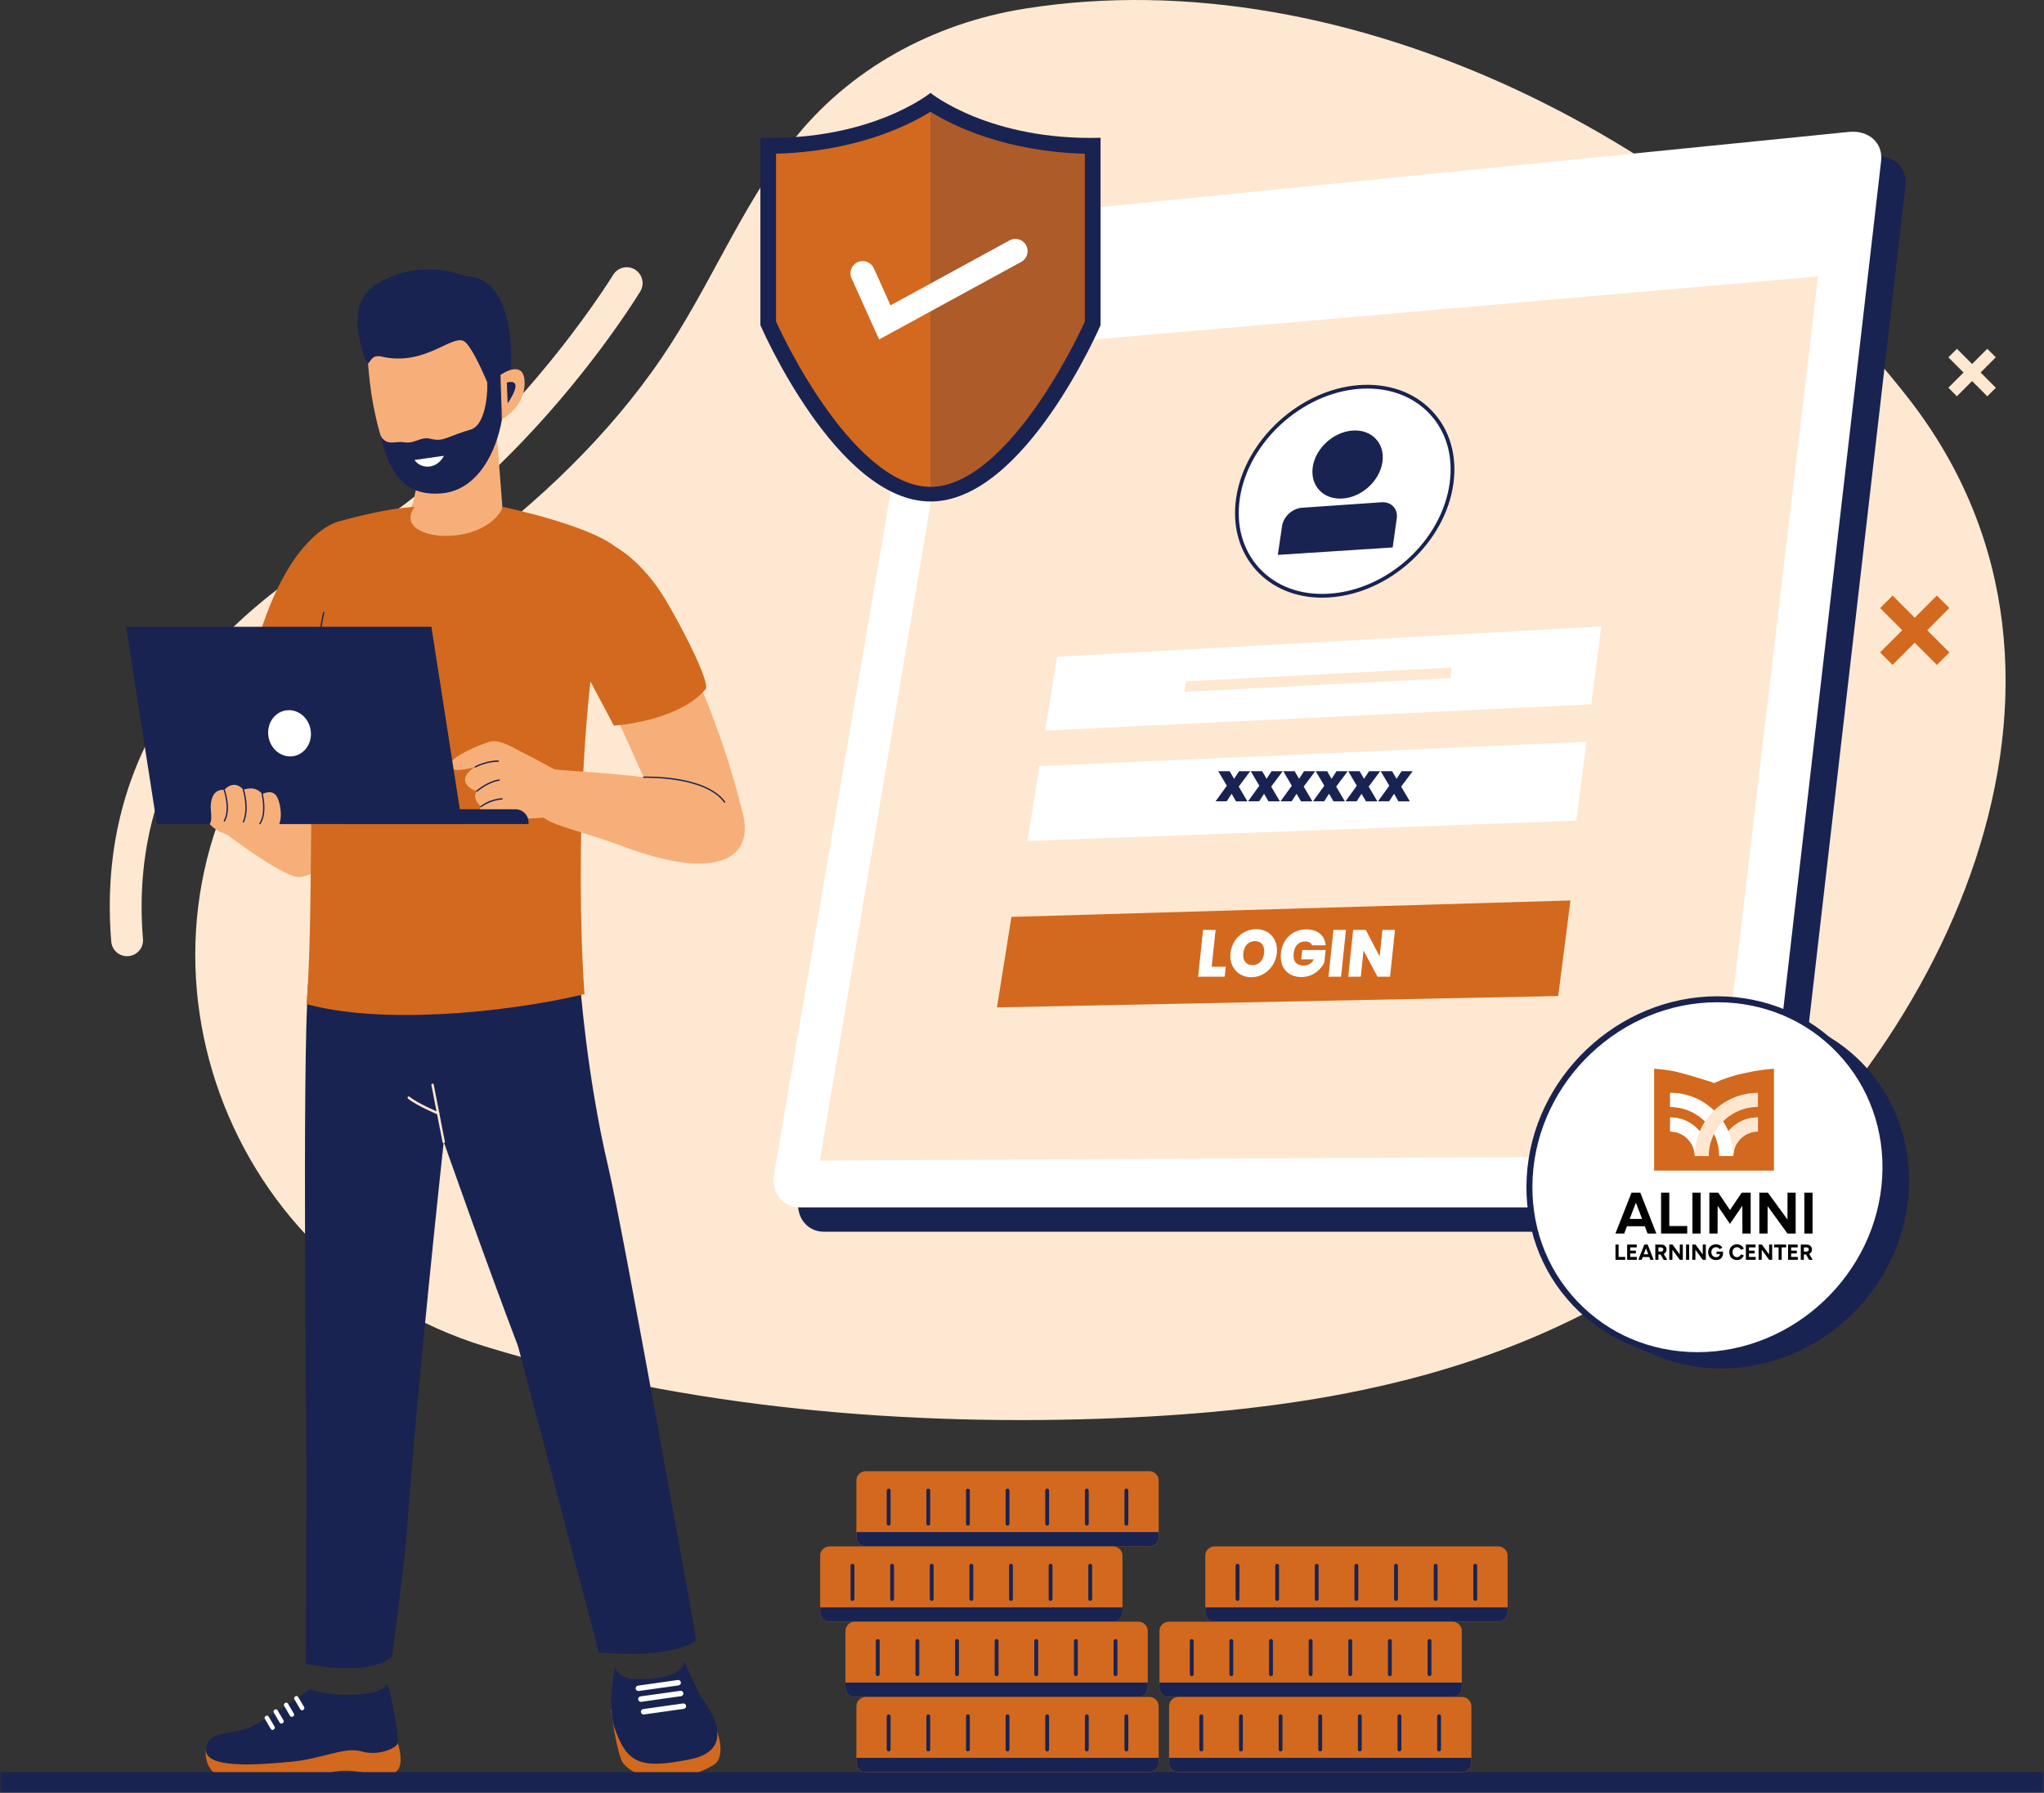 <svg width="415" height="364" viewBox="0 0 415 364" fill="none" xmlns="http://www.w3.org/2000/svg">
<rect x="0" y="0" width="415" height="364" fill="#333333" stroke="none"/>
<g clip-path="url(#clip0_63_1262)">
<path d="M276.505 282.242C260.484 285.591 243.922 287.2 227.089 287.908C184.365 289.689 139.458 285.919 98.51 273.382C44 256.7 21.276 190.304 56.583 144.58C66.875 131.268 80.5 123.471 93.703 113.617C109.24 102.007 123.474 88.643 134.427 72.528C143.995 58.455 150.297 42.351 160.745 28.882C172.287 13.997 189.537 4.716 207.995 1.768C274.234 -8.816 347.589 29.45 387.682 81.143C431.849 138.091 394.172 215.611 343.156 253.393C322.672 268.559 300.167 277.299 276.505 282.242Z" fill="#FFE8D1"/>
<path d="M25.797 194.138C24.135 194.138 22.724 192.862 22.589 191.174C19.833 157.565 36.13 130.184 71.031 109.804C102.667 91.325 124.266 56.169 124.484 55.809C125.411 54.294 127.391 53.799 128.917 54.726C130.432 55.653 130.917 57.632 130 59.164C129.094 60.658 107.359 96.054 74.292 115.372C41.719 134.398 26.484 159.716 29.026 190.648C29.177 192.429 27.849 193.976 26.083 194.127C25.979 194.138 25.891 194.138 25.797 194.138Z" fill="#FFE8D1"/>
<path d="M124.036 347.132C124.036 347.132 125.307 356.611 126.557 358.044C130.755 362.877 140.213 361.247 144.906 358.33C147.875 356.486 145.119 350.111 145.119 350.111L124.036 347.132Z" fill="#D2691E"/>
<path d="M138.953 337.398C138.953 337.398 141.88 343.867 142.339 344.554C142.812 345.236 150.781 355.023 140.193 357.179C129.609 359.341 127.224 357.825 124.719 350.664C123.276 346.523 124.844 338.486 124.844 338.486C124.844 338.486 125.422 340.877 129.062 340.929C135.448 341.013 138.25 339.716 138.953 337.398Z" fill="#192351"/>
<path d="M137.766 342.194L129.682 343.33C129.38 343.372 129.104 343.163 129.062 342.856C129.021 342.549 129.229 342.278 129.536 342.236L137.615 341.096C137.922 341.054 138.198 341.267 138.24 341.569C138.281 341.877 138.068 342.153 137.766 342.194Z" fill="white"/>
<path d="M138.271 344.382L130.188 345.523C129.886 345.565 129.609 345.351 129.568 345.049C129.526 344.742 129.734 344.466 130.042 344.424L138.12 343.289C138.427 343.247 138.703 343.455 138.745 343.762C138.787 344.059 138.573 344.341 138.271 344.382Z" fill="white"/>
<path d="M138.828 346.955L130.745 348.091C130.443 348.132 130.167 347.924 130.125 347.617C130.083 347.309 130.292 347.039 130.599 346.997L138.677 345.856C138.984 345.815 139.26 346.028 139.302 346.33C139.344 346.638 139.13 346.914 138.828 346.955Z" fill="white"/>
<path d="M123.521 237.033C119.099 218.382 117.755 199.382 117.755 199.382L100.417 185.814L62.568 199.653C61.307 216.559 62.266 292.309 62.214 302.726C62.161 313.143 62.094 337.809 62.094 337.809C62.094 337.809 74.583 340.59 79.573 336.377C79.573 336.377 82.089 318.2 82.698 309.7C84.76 280.715 90.094 231.83 90.094 231.83C90.094 231.83 98.224 255.023 105.193 273.372L121.594 335.481C137.005 336.981 141.385 333.007 141.385 333.007C141.385 333.007 126.495 249.59 123.521 237.033Z" fill="#192351"/>
<path d="M90.094 232.085C89.979 232.085 89.87 232.002 89.849 231.887L87.589 220.299C87.568 220.163 87.651 220.033 87.776 220.012C87.917 219.991 88.042 220.08 88.063 220.205L90.323 231.788C90.344 231.929 90.26 232.054 90.135 232.075C90.125 232.085 90.115 232.085 90.094 232.085Z" fill="#FFE8D1"/>
<path d="M88.969 226.294C88.938 226.294 88.906 226.283 88.875 226.273C88.693 226.2 84.578 224.492 82.833 223.049C82.729 222.966 82.719 222.804 82.802 222.7C82.885 222.596 83.042 222.586 83.151 222.669C84.844 224.059 89.021 225.799 89.063 225.82C89.188 225.872 89.24 226.007 89.198 226.132C89.156 226.242 89.063 226.294 88.969 226.294Z" fill="#FFE8D1"/>
<path d="M41.812 355.148C41.812 355.148 40.823 360.846 47.526 361.528C54.224 362.215 58.927 361.846 62.39 361.101C65.854 360.34 67.796 359.257 71.437 359.559C75.078 359.867 78.802 361.382 80.635 359.528C82.14 358.012 80.76 353.861 80.76 353.861L60.698 353.955L41.812 355.148Z" fill="#D2691E"/>
<path d="M63.031 342.898C63.031 342.898 55.078 348.575 51.167 350.512C47.25 352.439 42.167 351.101 41.823 355.148C41.474 359.195 52.521 358.309 58.995 357.705C65.464 357.106 70 354.58 73.385 355.59C76.771 356.59 80.542 354.981 80.781 353.861C81.026 352.747 79.391 342.908 78.531 341.971C78.531 341.971 78.057 343.908 71.682 344.08C65.307 344.236 63.031 342.898 63.031 342.898Z" fill="#192351"/>
<path d="M55.614 351.111L55.521 351.179C55.333 351.294 55.099 351.231 54.984 351.039L53.776 348.986C53.666 348.799 53.724 348.554 53.911 348.45L54.005 348.387C54.193 348.268 54.427 348.335 54.541 348.523L55.75 350.575C55.87 350.757 55.802 350.997 55.614 351.111Z" fill="white"/>
<path d="M57.427 349.83L57.328 349.893C57.14 350.007 56.911 349.945 56.791 349.757L55.583 347.7C55.479 347.512 55.531 347.268 55.719 347.163L55.818 347.101C56.005 346.986 56.234 347.049 56.354 347.236L57.562 349.294C57.666 349.481 57.604 349.726 57.427 349.83Z" fill="white"/>
<path d="M59.531 348.471L59.432 348.533C59.245 348.648 59.016 348.585 58.896 348.398L57.688 346.341C57.584 346.153 57.636 345.908 57.823 345.804L57.922 345.742C58.109 345.627 58.339 345.69 58.459 345.877L59.667 347.934C59.771 348.122 59.719 348.367 59.531 348.471Z" fill="white"/>
<path d="M61.614 347.132L61.515 347.195C61.328 347.309 61.099 347.247 60.979 347.059L59.771 345.007C59.666 344.814 59.719 344.575 59.906 344.466L60 344.403C60.193 344.288 60.422 344.351 60.541 344.544L61.75 346.596C61.854 346.773 61.791 347.018 61.614 347.132Z" fill="white"/>
<path d="M79.812 158.82C67.609 160.736 46.692 165.856 46.692 165.856C47.515 153.356 49.02 143.455 50.87 135.627C57.458 107.757 70.343 106.033 70.343 106.033L79.885 110.877L90.942 115.575C90.942 115.575 92.02 156.903 79.812 158.82Z" fill="#F7AF7A"/>
<path d="M66.114 161.335C66.114 161.335 71.5 176.46 60.958 178.065C57.109 178.653 38.791 163.835 38.791 163.835L50.901 156.179L66.114 161.335Z" fill="#F7AF7A"/>
<path d="M79.885 110.877C79.088 121.325 77.005 134.679 71.599 135.841C64.885 137.273 55.266 136.236 50.859 135.627C57.448 107.757 69.01 105.809 69.01 105.809L79.885 110.877Z" fill="#D2691E"/>
<path d="M64.177 136.669C64.094 136.669 64.041 136.606 64.041 136.533C64.041 136.45 64.557 128.58 65.62 124.325C65.641 124.252 65.713 124.21 65.781 124.231C65.854 124.252 65.896 124.325 65.875 124.387C64.812 128.632 64.307 136.471 64.307 136.554C64.307 136.606 64.255 136.669 64.177 136.669Z" fill="#192351"/>
<path d="M73.963 113.898C74.005 113.783 84.391 124.799 91.166 122.58C98.739 120.08 102.13 104.632 102.13 104.632L100.932 89.117L100.917 88.861L100.896 87.934L99.406 88.481L93.458 90.653L91.073 91.528L84.969 93.752C84.969 93.752 84.864 97.763 84.104 101.018C84.021 101.367 83.948 101.679 83.864 101.997C83.698 102.533 83.442 103.038 83.161 103.46C82.505 104.481 81.698 105.137 81.698 105.148C80.161 108.382 74.016 113.898 73.963 113.898Z" fill="#F7AF7A"/>
<path d="M76.266 84.544C78.182 92.971 81.573 101.408 89.724 100.153C95.427 99.268 100.917 91.361 102.151 84.101C102.781 80.351 103.37 77.085 103.359 74.622C103.349 72.674 103.255 71.45 103.255 71.45L101.854 67.221L101.026 64.742C101.026 64.742 99.193 63.257 97.141 61.585C94.583 59.486 90.651 62.523 90.588 62.372C90.484 62.153 79.026 60.549 75.427 65.143C75.417 65.153 75.406 65.163 75.406 65.174C75.078 65.596 74.828 66.018 74.667 66.45C74.531 66.809 74.469 67.174 74.469 67.544C74.469 68.252 74.5 69.314 74.542 70.653C74.573 71.21 74.594 71.82 74.635 72.476C74.703 73.57 74.797 74.773 74.922 76.033C75.172 78.679 75.594 81.627 76.266 84.544Z" fill="#F7AF7A"/>
<path d="M77.255 88.408C79.015 96.111 82.286 100.903 89.807 100.153C97.005 99.45 100.791 91.747 101.916 85.111C101.307 83.544 100.677 79.658 100.677 79.658C100.677 79.658 98.838 76.794 98.859 76.898C99.099 78.091 99.015 86.221 95.52 87.231C91.724 88.335 90.364 89.314 88.916 89.294C87.463 89.273 87.031 88.768 85.76 89.085C84.474 89.398 83.599 90.075 81.875 89.778C80.255 89.518 78.468 90.663 77.255 88.408Z" fill="#192351"/>
<path d="M103.739 74.528C103.739 74.528 105.104 56.075 94.365 56.075C94.365 56.075 86 52.158 76.75 57.497C70.672 61.002 72.87 68.367 73.479 70.913C73.859 72.518 74.51 73.846 74.724 73.757C75.312 73.518 75.375 71.913 77.531 72.413C86.276 74.413 91.755 67.851 94.208 69.283C96.656 70.716 101.927 85.111 101.927 85.111C101.927 85.111 102.37 78.309 103.739 74.528Z" fill="#192351"/>
<path d="M101.614 76.127C101.614 76.127 106.453 72.653 106.515 77.69C106.578 82.721 101.906 85.122 101.906 85.122L101.614 76.127Z" fill="#F7AF7A"/>
<path d="M102.906 77.689C102.906 77.689 106.76 76.33 103.068 81.913L102.906 77.689Z" fill="#192351"/>
<path d="M84.161 93.393C84.161 93.393 84.276 93.591 84.536 93.835C84.989 94.278 85.875 94.877 87.208 94.721C88.526 94.559 89.354 93.71 89.786 93.117C90.02 92.783 90.135 92.539 90.135 92.539L84.161 93.393Z" fill="white"/>
<path d="M125.927 111.919C118.109 126.799 116.776 175.882 118.677 201.846C101.521 205.903 76.859 207.913 62.245 203.867C64.359 176.137 60.958 130.372 69.01 105.809C69.01 105.809 78.172 103.169 84.192 102.924C79.12 109.804 98.13 111.663 102.151 102.924C102.151 102.924 121.531 106.96 125.927 111.919Z" fill="#D2691E"/>
<path d="M64.177 136.669C64.094 136.669 64.041 136.606 64.041 136.533C64.041 136.45 64.557 128.58 65.62 124.325C65.641 124.252 65.713 124.21 65.781 124.231C65.854 124.252 65.896 124.325 65.875 124.387C64.812 128.632 64.307 136.471 64.307 136.554C64.307 136.606 64.255 136.669 64.177 136.669Z" fill="#192351"/>
<path d="M150.823 165.163C153.219 174.736 144.885 178.705 126.896 171.986C118.396 168.814 112.26 167.7 110.26 165.898L111.364 156.018C112.859 156.471 122.245 156.705 130.682 157.809L123.39 141.663C125.38 141.507 133.031 139.705 139.677 133.533C145.792 146.887 148.76 156.945 150.823 165.163Z" fill="#F7AF7A"/>
<path d="M124.885 110.992C124.885 110.992 130.422 113.763 135.302 122.059C139.719 129.58 144.172 138.872 143.255 139.934C137.625 146.549 124.635 147.33 124.635 147.33L118.729 136.195L124.885 110.992Z" fill="#D2691E"/>
<path d="M147.109 162.971C147.063 162.971 147.021 162.95 147 162.919C143.109 157.533 130.797 157.924 130.682 157.935C130.609 157.935 130.557 157.882 130.547 157.81C130.547 157.737 130.599 157.674 130.672 157.674C130.703 157.674 133.839 157.565 137.427 158.127C140.75 158.653 145.141 159.882 147.224 162.757C147.266 162.825 147.255 162.908 147.193 162.95C147.172 162.961 147.141 162.971 147.109 162.971Z" fill="#192351"/>
<path d="M99.057 166.434C100.161 165.71 101.51 165.424 106.083 166.085C108.844 166.486 113.25 165.476 114.448 165.215L114.005 156.715C112.229 156.252 109.338 154.346 107.177 153.325C104.474 152.049 101.51 149.866 99.234 150.648C95.375 151.955 90.786 154.236 91.354 155.679C91.943 157.127 96.49 155.705 96.49 155.705C96.49 155.705 94.156 156.986 94.448 158.549C94.745 160.106 96.797 160.622 96.797 160.622C95.693 162.241 97.677 163.752 97.677 163.752C96.776 165.215 98.172 167.002 99.057 166.434Z" fill="#F7AF7A"/>
<path d="M97.687 163.887C97.646 163.887 97.615 163.867 97.583 163.835C97.542 163.783 97.542 163.695 97.604 163.643C97.677 163.59 99.328 162.221 101.927 162.064C101.927 162.064 101.927 162.064 101.937 162.064C102.016 162.064 102.068 162.117 102.078 162.189C102.078 162.262 102.026 162.33 101.948 162.33C99.448 162.486 97.797 163.835 97.786 163.846C97.75 163.877 97.719 163.887 97.687 163.887Z" fill="#192351"/>
<path d="M96.807 160.757C96.765 160.757 96.734 160.747 96.708 160.715C96.656 160.663 96.666 160.58 96.719 160.528C96.807 160.455 98.88 158.642 101.328 158.241C101.401 158.221 101.468 158.273 101.489 158.346C101.5 158.419 101.442 158.481 101.38 158.502C99.005 158.892 96.922 160.715 96.901 160.726C96.87 160.747 96.838 160.757 96.807 160.757Z" fill="#192351"/>
<path d="M96.5 155.841C96.458 155.841 96.406 155.82 96.385 155.778C96.354 155.716 96.375 155.627 96.438 155.596C96.458 155.585 98.594 154.398 101.151 154.398C101.234 154.398 101.328 154.44 101.318 154.533C101.318 154.606 101.255 154.669 101.182 154.669C101.172 154.669 101.151 154.669 101.141 154.669C98.656 154.669 96.583 155.82 96.562 155.83C96.542 155.83 96.521 155.841 96.5 155.841Z" fill="#192351"/>
<path d="M107.318 167.319H70.281V164.309H104.677C106.125 164.309 107.307 165.486 107.307 166.939V167.319H107.318Z" fill="#192351"/>
<path d="M31.849 167.32H93.828L87.588 127.252H25.609L31.849 167.32Z" fill="#192351"/>
<path d="M63.052 148.101C63.161 148.716 63.161 149.325 63.052 149.934C62.937 150.539 62.724 151.096 62.401 151.606C62.083 152.111 61.682 152.528 61.203 152.861C60.724 153.195 60.198 153.408 59.635 153.513C59.068 153.617 58.505 153.601 57.937 153.46C57.375 153.32 56.849 153.07 56.37 152.71C55.891 152.346 55.495 151.903 55.172 151.377C54.854 150.851 54.635 150.278 54.526 149.664C54.411 149.049 54.411 148.44 54.526 147.83C54.635 147.226 54.854 146.669 55.172 146.158C55.495 145.653 55.896 145.231 56.375 144.903C56.854 144.57 57.375 144.356 57.943 144.252C58.505 144.148 59.073 144.164 59.635 144.304C60.203 144.445 60.724 144.695 61.203 145.054C61.682 145.414 62.083 145.861 62.401 146.388C62.724 146.914 62.937 147.486 63.052 148.101Z" fill="white"/>
<path d="M42.557 167.288C42.557 167.288 43.073 167.049 42.833 164.721C42.588 162.403 43.307 160.127 45.536 160.377C45.536 160.377 47.443 158.075 49.427 160.356C49.427 160.356 51.734 159.315 53.25 161.231C53.25 161.231 55.151 160.169 56.109 161.58C57.068 162.992 57.541 167.08 56.12 168.091C54.687 169.101 51.036 169.658 47.693 169.606C44.349 169.554 42.557 167.288 42.557 167.288Z" fill="#F7AF7A"/>
<path d="M45.537 166.814C45.516 166.814 45.495 166.804 45.474 166.794C45.412 166.752 45.391 166.679 45.422 166.617C46.745 164.34 45.422 160.455 45.412 160.424C45.391 160.346 45.422 160.273 45.495 160.252C45.568 160.231 45.641 160.262 45.662 160.335C45.714 160.507 47.042 164.382 45.662 166.752C45.63 166.794 45.578 166.814 45.537 166.814Z" fill="#192351"/>
<path d="M49.427 167.012C49.406 167.012 49.396 167.012 49.375 167.002C49.312 166.971 49.281 166.898 49.302 166.825C50.458 164.169 49.302 160.434 49.292 160.387C49.271 160.315 49.312 160.242 49.375 160.221C49.448 160.2 49.526 160.242 49.547 160.304C49.599 160.466 50.745 164.19 49.547 166.929C49.536 166.981 49.479 167.012 49.427 167.012Z" fill="#192351"/>
<path d="M52.776 167.361C52.755 167.361 52.724 167.351 52.703 167.34C52.636 167.299 52.625 167.215 52.657 167.163C54.047 165.043 53.12 161.293 53.11 161.262C53.089 161.189 53.13 161.116 53.209 161.106C53.282 161.085 53.354 161.127 53.365 161.2C53.407 161.356 54.334 165.096 52.88 167.309C52.86 167.34 52.818 167.361 52.776 167.361Z" fill="#192351"/>
<path d="M354.698 250.085H167.317C163.802 250.085 161.479 247.033 162.13 243.263L194.073 56.455C194.651 53.075 197.849 50.07 201.229 49.726L380.349 31.736C384.38 31.335 387.312 33.976 386.885 37.664L363.255 242.554C362.77 246.716 358.927 250.085 354.698 250.085Z" fill="#192351"/>
<path d="M349.745 245.138H162.365C158.849 245.138 156.521 242.08 157.177 238.309L189.12 51.502C189.698 48.122 192.896 45.122 196.271 44.773L375.396 26.783C379.422 26.382 382.359 29.028 381.927 32.716L358.297 237.606C357.823 241.763 353.984 245.138 349.745 245.138Z" fill="white"/>
<path d="M347.995 234.742L166.453 235.622L194.135 71.377L369.125 56.117L347.995 234.742Z" fill="#FFE8D1"/>
<path d="M203.151 56.867C202.89 58.445 201.396 59.835 199.818 59.981C198.239 60.132 197.187 58.971 197.448 57.403C197.713 55.83 199.198 54.445 200.776 54.283C202.344 54.137 203.406 55.283 203.151 56.867Z" fill="#D2691E"/>
<path d="M223.12 54.981C222.87 56.57 221.354 57.981 219.745 58.127C218.135 58.278 217.052 57.106 217.302 55.528C217.557 53.95 219.073 52.539 220.672 52.377C222.281 52.231 223.375 53.388 223.12 54.981Z" fill="#D2691E"/>
<path d="M213.083 55.929C212.823 57.507 211.328 58.919 209.729 59.064C208.141 59.215 207.068 58.054 207.328 56.476C207.594 54.898 209.088 53.497 210.677 53.346C212.266 53.189 213.349 54.346 213.083 55.929Z" fill="#D2691E"/>
<path d="M316.37 202.226L202.417 204.533L205.354 186.163L318.854 182.825L316.37 202.226Z" fill="#D2691E"/>
<path d="M246.807 188.793L246.015 196.283H248.87L248.656 198.309H243.26L244.26 188.793H246.807Z" fill="white"/>
<path d="M254.031 198.403C251.432 198.403 249.542 196.377 249.833 193.513C250.141 190.648 252.453 188.648 255.052 188.648C257.662 188.648 259.537 190.658 259.24 193.513C258.938 196.377 256.63 198.403 254.031 198.403ZM254.297 195.95C255.609 195.95 256.505 194.992 256.651 193.523C256.813 192.028 256.115 191.08 254.802 191.08C253.474 191.08 252.594 192.028 252.432 193.523C252.287 194.992 252.958 195.95 254.297 195.95Z" fill="white"/>
<path d="M269.151 191.924H266.406C266.172 191.429 265.682 191.143 264.974 191.143C263.693 191.143 262.807 192.07 262.661 193.533C262.49 195.169 263.208 196.044 264.714 196.044C265.594 196.044 266.292 195.611 266.755 194.788H264.198L264.396 192.882H269.151L268.88 195.445C268.182 196.83 266.604 198.372 264.219 198.372C261.406 198.372 259.766 196.367 260.073 193.523C260.365 190.689 262.406 188.689 265.219 188.689C267.542 188.7 268.995 189.945 269.151 191.924Z" fill="white"/>
<path d="M270.729 188.793H273.276L272.276 198.309H269.729L270.729 188.793Z" fill="white"/>
<path d="M283.229 188.793L282.229 198.309H279.682L276.843 192.986L276.286 198.309H273.739L274.739 188.793H277.286L280.114 194.179L280.682 188.793H283.229Z" fill="white"/>
<path d="M294.729 98.08C293.12 109.929 281.901 120.184 269.802 120.914C257.844 121.632 249.656 112.742 251.37 101.122C253.078 89.591 263.953 79.533 275.802 78.575C287.786 77.617 296.318 86.315 294.729 98.08Z" fill="white"/>
<path d="M268.448 121.346C263.083 121.346 258.38 119.419 255.094 115.825C251.604 112.012 250.14 106.768 250.984 101.07C252.708 89.419 263.817 79.163 275.76 78.205C281.797 77.721 287.109 79.585 290.781 83.46C294.338 87.221 295.864 92.424 295.099 98.132C293.469 110.169 282.125 120.554 269.812 121.304C269.364 121.325 268.901 121.346 268.448 121.346ZM277.609 78.888C277.021 78.888 276.432 78.908 275.823 78.96C264.219 79.898 253.401 89.861 251.729 101.184C250.916 106.653 252.317 111.664 255.651 115.32C259.052 119.039 264.083 120.893 269.771 120.544C281.734 119.83 292.76 109.726 294.338 98.038C295.078 92.57 293.625 87.58 290.224 83.986C287.099 80.669 282.661 78.888 277.609 78.888Z" fill="#192351"/>
<path d="M280.682 93.794C280.135 97.617 276.505 100.955 272.583 101.216C268.677 101.492 265.974 98.617 266.531 94.814C267.089 91.023 270.688 87.716 274.583 87.419C278.484 87.127 281.229 89.981 280.682 93.794Z" fill="#192351"/>
<path d="M282.765 111.148L259.442 112.658L260.302 106.799C260.588 104.882 262.385 103.231 264.333 103.091L280.494 101.976C282.474 101.841 283.859 103.294 283.588 105.231L282.765 111.148Z" fill="#192351"/>
<path d="M320.042 166.617L208.625 170.742L211.042 155.544L322.104 150.596L320.042 166.617Z" fill="white"/>
<path d="M250.057 161.158L249.057 162.695H246.797L249.089 159.528L247.354 156.585H249.667L250.563 158.127L251.573 156.585H253.833L251.5 159.705L253.266 162.705H250.948L250.057 161.158Z" fill="#192351"/>
<path d="M256.651 161.158L255.651 162.695H253.391L255.682 159.528L253.948 156.585H256.266L257.156 158.127L258.167 156.585H260.432L258.094 159.705L259.859 162.705H257.547L256.651 161.158Z" fill="#192351"/>
<path d="M263.25 161.158L262.25 162.695H259.989L262.281 159.528L260.547 156.585H262.859L263.755 158.127L264.765 156.585H267.026L264.692 159.705L266.458 162.705H264.146L263.25 161.158Z" fill="#192351"/>
<path d="M269.843 161.158L268.849 162.695H266.583L268.88 159.528L267.14 156.585H269.458L270.349 158.127L271.359 156.585H273.625L271.286 159.705L273.057 162.705H270.739L269.843 161.158Z" fill="#192351"/>
<path d="M276.443 161.158L275.443 162.695H273.182L275.474 159.528L273.739 156.585H276.052L276.948 158.127L277.958 156.585H280.219L277.885 159.705L279.651 162.705H277.338L276.443 161.158Z" fill="#192351"/>
<path d="M283.042 161.158L282.042 162.695H279.776L282.073 159.528L280.333 156.585H282.651L283.547 158.127L284.557 156.585H286.818L284.479 159.705L286.25 162.705H283.932L283.042 161.158Z" fill="#192351"/>
<path d="M323.073 142.992L212.203 148.33L214.599 133.33L325.104 127.189L323.073 142.992Z" fill="white"/>
<path d="M294.453 137.69L240.469 140.46L240.797 138.346L294.75 135.523L294.453 137.69Z" fill="#FFE8D1"/>
<path d="M378.078 215.836C378.88 216.664 379.635 217.528 380.349 218.429C381.057 219.336 381.724 220.273 382.338 221.252C382.953 222.226 383.521 223.231 384.036 224.263C384.547 225.299 385.01 226.362 385.416 227.45C385.823 228.533 386.177 229.643 386.468 230.768C386.765 231.898 387.005 233.039 387.187 234.195C387.37 235.351 387.495 236.518 387.562 237.695C387.63 238.872 387.64 240.049 387.588 241.231C387.541 242.414 387.432 243.596 387.271 244.778C387.104 245.955 386.88 247.127 386.604 248.289C386.323 249.45 385.989 250.601 385.599 251.742C385.208 252.877 384.765 253.992 384.265 255.091C383.765 256.195 383.218 257.268 382.62 258.32C382.015 259.372 381.37 260.393 380.672 261.382C379.974 262.377 379.229 263.336 378.442 264.257C377.651 265.185 376.823 266.07 375.953 266.919C375.078 267.768 374.172 268.575 373.229 269.336C372.281 270.101 371.302 270.815 370.291 271.487C369.281 272.158 368.245 272.778 367.177 273.351C366.109 273.924 365.021 274.44 363.911 274.908C362.802 275.377 361.672 275.789 360.526 276.148C359.38 276.507 358.218 276.81 357.052 277.06C355.88 277.304 354.708 277.497 353.526 277.627C352.343 277.757 351.161 277.836 349.979 277.851C348.797 277.867 347.62 277.825 346.448 277.726C345.276 277.622 344.114 277.466 342.963 277.252C341.812 277.039 340.677 276.768 339.562 276.44C338.442 276.112 337.349 275.726 336.276 275.289C335.203 274.851 334.156 274.362 333.135 273.82C332.114 273.273 331.125 272.679 330.172 272.039C329.213 271.393 328.297 270.705 327.411 269.966C326.531 269.226 325.687 268.445 324.885 267.622C324.083 266.794 323.328 265.929 322.614 265.028C321.906 264.122 321.239 263.185 320.625 262.211C320.005 261.237 319.442 260.231 318.927 259.195C318.416 258.158 317.953 257.096 317.547 256.013C317.14 254.924 316.786 253.815 316.489 252.69C316.198 251.565 315.958 250.419 315.776 249.263C315.588 248.106 315.468 246.94 315.401 245.763C315.333 244.591 315.323 243.408 315.375 242.226C315.422 241.044 315.531 239.862 315.692 238.685C315.859 237.502 316.083 236.336 316.359 235.169C316.64 234.007 316.974 232.856 317.364 231.721C317.755 230.586 318.198 229.466 318.698 228.367C319.192 227.268 319.745 226.19 320.343 225.143C320.948 224.091 321.593 223.07 322.291 222.075C322.989 221.08 323.734 220.122 324.521 219.2C325.312 218.273 326.14 217.388 327.01 216.539C327.88 215.69 328.791 214.888 329.734 214.122C330.682 213.362 331.661 212.643 332.672 211.971C333.682 211.304 334.718 210.679 335.786 210.106C336.849 209.539 337.942 209.018 339.052 208.549C340.161 208.08 341.291 207.669 342.437 207.31C343.583 206.95 344.739 206.648 345.911 206.403C347.078 206.153 348.255 205.966 349.437 205.83C350.62 205.7 351.802 205.627 352.984 205.612C354.166 205.596 355.343 205.638 356.515 205.737C357.687 205.836 358.849 205.992 360 206.205C361.151 206.424 362.281 206.695 363.401 207.023C364.521 207.351 365.614 207.731 366.687 208.169C367.76 208.606 368.807 209.096 369.828 209.643C370.849 210.185 371.833 210.778 372.791 211.419C373.75 212.065 374.666 212.757 375.552 213.492C376.432 214.231 377.276 215.013 378.078 215.836Z" fill="#192351"/>
<path d="M373.266 213.132C374.068 213.955 374.823 214.82 375.536 215.721C376.25 216.627 376.911 217.565 377.531 218.544C378.146 219.518 378.714 220.523 379.224 221.554C379.74 222.591 380.198 223.653 380.604 224.742C381.016 225.825 381.365 226.934 381.661 228.059C381.958 229.19 382.198 230.33 382.38 231.486C382.562 232.643 382.687 233.809 382.755 234.986C382.823 236.164 382.828 237.341 382.781 238.523C382.729 239.71 382.625 240.887 382.458 242.07C382.292 243.247 382.073 244.419 381.792 245.58C381.516 246.747 381.177 247.893 380.792 249.033C380.401 250.169 379.953 251.289 379.458 252.387C378.958 253.486 378.411 254.559 377.807 255.611C377.208 256.664 376.557 257.684 375.859 258.674C375.161 259.669 374.417 260.627 373.63 261.554C372.844 262.476 372.01 263.361 371.141 264.21C370.271 265.059 369.365 265.867 368.417 266.627C367.474 267.393 366.495 268.106 365.484 268.778C364.474 269.45 363.432 270.07 362.37 270.643C361.302 271.216 360.214 271.736 359.099 272.2C357.99 272.669 356.859 273.085 355.714 273.44C354.568 273.799 353.411 274.106 352.245 274.351C351.073 274.596 349.896 274.789 348.714 274.919C347.531 275.049 346.354 275.127 345.167 275.143C343.984 275.158 342.807 275.117 341.635 275.018C340.464 274.919 339.302 274.757 338.151 274.544C337.005 274.33 335.87 274.059 334.75 273.731C333.635 273.403 332.542 273.018 331.464 272.58C330.391 272.143 329.344 271.653 328.323 271.111C327.307 270.565 326.318 269.976 325.359 269.33C324.406 268.684 323.484 267.997 322.604 267.257C321.719 266.518 320.88 265.736 320.078 264.914C319.276 264.091 318.521 263.226 317.807 262.32C317.094 261.414 316.432 260.476 315.812 259.502C315.198 258.528 314.63 257.523 314.12 256.486C313.604 255.45 313.146 254.387 312.74 253.304C312.328 252.216 311.979 251.111 311.682 249.981C311.385 248.856 311.146 247.71 310.964 246.554C310.781 245.398 310.656 244.231 310.589 243.054C310.521 241.882 310.516 240.7 310.562 239.518C310.615 238.335 310.719 237.153 310.885 235.976C311.052 234.799 311.271 233.627 311.552 232.46C311.828 231.299 312.167 230.148 312.552 229.012C312.943 227.877 313.391 226.757 313.885 225.658C314.385 224.559 314.932 223.481 315.536 222.434C316.135 221.382 316.786 220.361 317.484 219.367C318.182 218.377 318.927 217.414 319.714 216.492C320.5 215.565 321.333 214.679 322.203 213.83C323.073 212.986 323.979 212.179 324.927 211.414C325.87 210.653 326.849 209.934 327.859 209.262C328.87 208.596 329.911 207.971 330.974 207.403C332.042 206.83 333.13 206.309 334.24 205.841C335.354 205.372 336.484 204.96 337.63 204.601C338.776 204.242 339.932 203.94 341.099 203.695C342.271 203.445 343.448 203.257 344.63 203.122C345.812 202.992 346.99 202.919 348.177 202.903C349.359 202.887 350.536 202.929 351.708 203.028C352.88 203.127 354.042 203.283 355.193 203.497C356.339 203.716 357.474 203.986 358.594 204.315C359.708 204.643 360.802 205.023 361.88 205.46C362.953 205.898 364 206.387 365.021 206.934C366.036 207.476 367.026 208.07 367.984 208.716C368.937 209.356 369.859 210.049 370.74 210.783C371.625 211.523 372.464 212.304 373.266 213.132Z" fill="white"/>
<path d="M344.651 275.741C334.854 275.741 325.849 271.929 319.307 264.986C312.739 258.038 309.427 248.799 309.974 238.976C311.099 218.741 328.458 202.278 348.672 202.278C358.463 202.278 367.474 206.09 374.016 213.033C380.583 219.981 383.896 229.221 383.349 239.049C382.224 259.278 364.864 275.741 344.651 275.741ZM348.672 203.491C329.088 203.491 312.266 219.434 311.182 239.049C310.656 248.538 313.854 257.46 320.187 264.158C326.516 270.846 335.203 274.533 344.661 274.533C364.239 274.533 381.062 258.585 382.151 238.986C382.677 229.491 379.474 220.575 373.141 213.872C366.818 207.174 358.13 203.491 348.672 203.491Z" fill="#192351"/>
<path d="M188.917 18.861C188.917 18.861 177 28.585 154.385 27.976V66.018C154.385 66.018 169.823 101.82 188.937 101.82C208.057 101.82 223.448 66.018 223.448 66.018V27.976C200.838 28.585 188.917 18.861 188.917 18.861Z" fill="#192351"/>
<path d="M220.26 31.215V65.278C219.177 67.637 215.63 75.044 210.547 82.32C205.276 89.861 197.25 98.846 188.927 98.846H188.906C180.594 98.835 172.557 89.851 167.286 82.309C162.193 75.044 158.641 67.637 157.562 65.268V31.205C173.661 30.778 184.266 25.564 188.906 22.705C193.557 25.575 204.161 30.788 220.26 31.215Z" fill="#D2691E"/>
<path d="M220.26 31.215V65.278C219.177 67.637 215.63 75.044 210.547 82.32C205.276 89.861 197.25 98.846 188.927 98.846H188.906V22.705C193.557 25.575 204.161 30.788 220.26 31.215Z" fill="#192351" fill-opacity="0.2"/>
<path d="M178.489 68.924L172.896 56.507C172.328 55.252 172.885 53.778 174.135 53.221C175.385 52.663 176.859 53.21 177.417 54.465L180.807 61.997L204.974 48.809C206.172 48.142 207.687 48.596 208.338 49.799C208.989 51.007 208.552 52.512 207.349 53.169L178.489 68.924Z" fill="white"/>
<mask id="mask0_63_1262" style="mask-type:luminance" maskUnits="userSpaceOnUse" x="0" y="358" width="415" height="6">
<path d="M0 358.762H414.974V363.997H0V358.762Z" fill="white"/>
</mask>
<g mask="url(#mask0_63_1262)">
<path d="M0.042 359.804H414.911V363.934H0.042V359.804Z" fill="#192351"/>
</g>
<path d="M235.255 300.58V312.08C235.255 313.122 234.401 313.966 233.349 313.966H175.766C174.724 313.966 173.875 313.111 173.875 312.08V300.58C173.875 299.533 174.724 298.695 175.766 298.695H233.349C234.401 298.695 235.255 299.549 235.255 300.58Z" fill="#D2691E"/>
<path d="M235.255 311.059V312.08C235.255 313.122 234.401 313.965 233.349 313.965H175.766C174.724 313.965 173.875 313.111 173.875 312.08V311.059H235.255Z" fill="#192351"/>
<path d="M180.427 309.752C180.208 309.752 180.036 309.575 180.036 309.361V302.622C180.036 302.403 180.218 302.231 180.427 302.231C180.635 302.231 180.817 302.413 180.817 302.622V309.361C180.828 309.575 180.646 309.752 180.427 309.752Z" fill="#192351"/>
<path d="M188.474 309.752C188.255 309.752 188.088 309.575 188.088 309.361V302.622C188.088 302.403 188.265 302.231 188.474 302.231C188.687 302.231 188.864 302.413 188.864 302.622V309.361C188.864 309.575 188.698 309.752 188.474 309.752Z" fill="#192351"/>
<path d="M196.526 309.752C196.302 309.752 196.135 309.575 196.135 309.361V302.622C196.135 302.403 196.312 302.231 196.526 302.231C196.734 302.231 196.911 302.413 196.911 302.622V309.361C196.911 309.575 196.734 309.752 196.526 309.752Z" fill="#192351"/>
<path d="M204.563 309.752C204.344 309.752 204.172 309.575 204.172 309.361V302.622C204.172 302.403 204.354 302.231 204.563 302.231C204.771 302.231 204.953 302.413 204.953 302.622V309.361C204.964 309.575 204.781 309.752 204.563 309.752Z" fill="#192351"/>
<path d="M212.609 309.752C212.39 309.752 212.224 309.575 212.224 309.361V302.622C212.224 302.403 212.401 302.231 212.609 302.231C212.823 302.231 213 302.413 213 302.622V309.361C213 309.575 212.833 309.752 212.609 309.752Z" fill="#192351"/>
<path d="M220.661 309.752C220.437 309.752 220.271 309.575 220.271 309.361V302.622C220.271 302.403 220.448 302.231 220.661 302.231C220.869 302.231 221.047 302.413 221.047 302.622V309.361C221.047 309.575 220.869 309.752 220.661 309.752Z" fill="#192351"/>
<path d="M228.698 309.752C228.479 309.752 228.307 309.575 228.307 309.361V302.622C228.307 302.403 228.489 302.231 228.698 302.231C228.906 302.231 229.088 302.413 229.088 302.622V309.361C229.099 309.575 228.917 309.752 228.698 309.752Z" fill="#192351"/>
<path d="M227.901 315.861V327.361C227.901 328.403 227.047 329.247 225.994 329.247H168.411C167.369 329.247 166.521 328.393 166.521 327.361V315.861C166.521 314.82 167.369 313.976 168.411 313.976H225.994C227.057 313.976 227.901 314.82 227.901 315.861Z" fill="#D2691E"/>
<path d="M227.901 326.34V327.361C227.901 328.403 227.047 329.247 225.994 329.247H168.411C167.369 329.247 166.521 328.392 166.521 327.361V326.34H227.901Z" fill="#192351"/>
<path d="M173.083 325.033C172.864 325.033 172.692 324.856 172.692 324.648V317.903C172.692 317.684 172.875 317.512 173.083 317.512C173.291 317.512 173.474 317.694 173.474 317.903V324.648C173.474 324.856 173.291 325.033 173.083 325.033Z" fill="#192351"/>
<path d="M181.13 325.033C180.911 325.033 180.745 324.856 180.745 324.648V317.903C180.745 317.684 180.922 317.512 181.13 317.512C181.344 317.512 181.521 317.694 181.521 317.903V324.648C181.521 324.856 181.344 325.033 181.13 325.033Z" fill="#192351"/>
<path d="M189.172 325.033C188.948 325.033 188.781 324.856 188.781 324.648V317.903C188.781 317.684 188.958 317.512 189.172 317.512C189.38 317.512 189.557 317.694 189.557 317.903V324.648C189.568 324.856 189.391 325.033 189.172 325.033Z" fill="#192351"/>
<path d="M197.219 325.033C197 325.033 196.828 324.856 196.828 324.648V317.903C196.828 317.684 197.01 317.512 197.219 317.512C197.427 317.512 197.609 317.694 197.609 317.903V324.648C197.609 324.856 197.437 325.033 197.219 325.033Z" fill="#192351"/>
<path d="M205.265 325.033C205.047 325.033 204.88 324.856 204.88 324.648V317.903C204.88 317.684 205.057 317.512 205.265 317.512C205.479 317.512 205.656 317.694 205.656 317.903V324.648C205.656 324.856 205.479 325.033 205.265 325.033Z" fill="#192351"/>
<path d="M213.307 325.033C213.083 325.033 212.917 324.856 212.917 324.648V317.903C212.917 317.684 213.094 317.512 213.307 317.512C213.515 317.512 213.693 317.694 213.693 317.903V324.648C213.703 324.856 213.526 325.033 213.307 325.033Z" fill="#192351"/>
<path d="M221.354 325.033C221.135 325.033 220.963 324.856 220.963 324.648V317.903C220.963 317.684 221.146 317.512 221.354 317.512C221.562 317.512 221.745 317.694 221.745 317.903V324.648C221.745 324.856 221.573 325.033 221.354 325.033Z" fill="#192351"/>
<path d="M233.031 331.143V342.648C233.031 343.69 232.182 344.533 231.13 344.533H173.547C172.505 344.533 171.651 343.679 171.651 342.648V331.143C171.651 330.101 172.505 329.257 173.547 329.257H231.13C232.182 329.247 233.031 330.101 233.031 331.143Z" fill="#D2691E"/>
<path d="M233.031 341.622V342.648C233.031 343.689 232.182 344.533 231.13 344.533H173.547C172.505 344.533 171.651 343.679 171.651 342.648V341.622H233.031Z" fill="#192351"/>
<path d="M178.208 340.309C177.984 340.309 177.817 340.127 177.817 339.919V333.179C177.817 332.955 177.994 332.789 178.208 332.789C178.416 332.789 178.599 332.966 178.599 333.179V339.919C178.609 340.138 178.427 340.309 178.208 340.309Z" fill="#192351"/>
<path d="M186.255 340.309C186.036 340.309 185.864 340.127 185.864 339.919V333.179C185.864 332.955 186.047 332.789 186.255 332.789C186.468 332.789 186.646 332.966 186.646 333.179V339.919C186.656 340.138 186.479 340.309 186.255 340.309Z" fill="#192351"/>
<path d="M194.302 340.309C194.083 340.309 193.917 340.127 193.917 339.919V333.179C193.917 332.955 194.094 332.789 194.302 332.789C194.515 332.789 194.693 332.966 194.693 333.179V339.919C194.693 340.138 194.515 340.309 194.302 340.309Z" fill="#192351"/>
<path d="M202.344 340.309C202.12 340.309 201.953 340.127 201.953 339.919V333.179C201.953 332.955 202.13 332.789 202.344 332.789C202.552 332.789 202.734 332.966 202.734 333.179V339.919C202.745 340.138 202.562 340.309 202.344 340.309Z" fill="#192351"/>
<path d="M210.391 340.309C210.172 340.309 210 340.127 210 339.919V333.179C210 332.955 210.182 332.789 210.391 332.789C210.604 332.789 210.781 332.966 210.781 333.179V339.919C210.792 340.138 210.615 340.309 210.391 340.309Z" fill="#192351"/>
<path d="M218.442 340.309C218.218 340.309 218.052 340.127 218.052 339.919V333.179C218.052 332.955 218.229 332.789 218.442 332.789C218.651 332.789 218.828 332.966 218.828 333.179V339.919C218.828 340.138 218.651 340.309 218.442 340.309Z" fill="#192351"/>
<path d="M226.489 340.309C226.265 340.309 226.099 340.127 226.099 339.919V333.179C226.099 332.955 226.276 332.789 226.489 332.789C226.698 332.789 226.88 332.966 226.88 333.179V339.919C226.88 340.138 226.698 340.309 226.489 340.309Z" fill="#192351"/>
<path d="M235.255 346.429V357.929C235.255 358.971 234.401 359.814 233.349 359.814H175.766C174.724 359.814 173.875 358.96 173.875 357.929V346.429C173.875 345.382 174.724 344.544 175.766 344.544H233.349C234.401 344.533 235.255 345.382 235.255 346.429Z" fill="#D2691E"/>
<path d="M235.255 356.898V357.919C235.255 358.96 234.401 359.804 233.349 359.804H175.766C174.724 359.804 173.875 358.95 173.875 357.919V356.898H235.255Z" fill="#192351"/>
<path d="M180.427 355.591C180.208 355.591 180.036 355.414 180.036 355.2V348.46C180.036 348.236 180.218 348.07 180.427 348.07C180.635 348.07 180.817 348.247 180.817 348.46V355.2C180.828 355.414 180.646 355.591 180.427 355.591Z" fill="#192351"/>
<path d="M188.474 355.591C188.255 355.591 188.088 355.414 188.088 355.2V348.46C188.088 348.236 188.265 348.07 188.474 348.07C188.687 348.07 188.864 348.247 188.864 348.46V355.2C188.864 355.414 188.698 355.591 188.474 355.591Z" fill="#192351"/>
<path d="M196.526 355.591C196.302 355.591 196.135 355.414 196.135 355.2V348.46C196.135 348.236 196.312 348.07 196.526 348.07C196.734 348.07 196.911 348.247 196.911 348.46V355.2C196.911 355.414 196.734 355.591 196.526 355.591Z" fill="#192351"/>
<path d="M204.563 355.591C204.344 355.591 204.172 355.414 204.172 355.2V348.46C204.172 348.236 204.354 348.07 204.563 348.07C204.771 348.07 204.953 348.247 204.953 348.46V355.2C204.964 355.414 204.781 355.591 204.563 355.591Z" fill="#192351"/>
<path d="M212.609 355.591C212.39 355.591 212.224 355.414 212.224 355.2V348.46C212.224 348.236 212.401 348.07 212.609 348.07C212.823 348.07 213 348.247 213 348.46V355.2C213 355.414 212.833 355.591 212.609 355.591Z" fill="#192351"/>
<path d="M220.661 355.591C220.437 355.591 220.271 355.414 220.271 355.2V348.46C220.271 348.236 220.448 348.07 220.661 348.07C220.869 348.07 221.047 348.247 221.047 348.46V355.2C221.047 355.414 220.869 355.591 220.661 355.591Z" fill="#192351"/>
<path d="M228.698 355.591C228.479 355.591 228.307 355.414 228.307 355.2V348.46C228.307 348.236 228.489 348.07 228.698 348.07C228.906 348.07 229.088 348.247 229.088 348.46V355.2C229.099 355.414 228.917 355.591 228.698 355.591Z" fill="#192351"/>
<path d="M244.713 315.861V327.361C244.713 328.403 245.562 329.247 246.614 329.247H304.198C305.239 329.247 306.094 328.393 306.094 327.361V315.861C306.094 314.82 305.239 313.976 304.198 313.976H246.614C245.552 313.976 244.713 314.82 244.713 315.861Z" fill="#D2691E"/>
<path d="M244.713 326.34V327.361C244.713 328.403 245.562 329.247 246.614 329.247H304.198C305.239 329.247 306.094 328.392 306.094 327.361V326.34H244.713Z" fill="#192351"/>
<path d="M299.526 325.033C299.307 325.033 299.135 324.856 299.135 324.648V317.903C299.135 317.684 299.318 317.512 299.526 317.512C299.734 317.512 299.917 317.694 299.917 317.903V324.648C299.927 324.856 299.745 325.033 299.526 325.033Z" fill="#192351"/>
<path d="M291.489 325.033C291.265 325.033 291.099 324.856 291.099 324.648V317.903C291.099 317.684 291.276 317.512 291.489 317.512C291.698 317.512 291.875 317.694 291.875 317.903V324.648C291.875 324.856 291.698 325.033 291.489 325.033Z" fill="#192351"/>
<path d="M283.437 325.033C283.218 325.033 283.052 324.856 283.052 324.648V317.903C283.052 317.684 283.229 317.512 283.437 317.512C283.651 317.512 283.828 317.694 283.828 317.903V324.648C283.828 324.856 283.651 325.033 283.437 325.033Z" fill="#192351"/>
<path d="M275.391 325.033C275.172 325.033 275 324.856 275 324.648V317.903C275 317.684 275.182 317.512 275.391 317.512C275.599 317.512 275.781 317.694 275.781 317.903V324.648C275.781 324.856 275.609 325.033 275.391 325.033Z" fill="#192351"/>
<path d="M267.344 325.033C267.12 325.033 266.953 324.856 266.953 324.648V317.903C266.953 317.684 267.13 317.512 267.344 317.512C267.552 317.512 267.729 317.694 267.729 317.903V324.648C267.74 324.856 267.562 325.033 267.344 325.033Z" fill="#192351"/>
<path d="M259.302 325.033C259.083 325.033 258.917 324.856 258.917 324.648V317.903C258.917 317.684 259.094 317.512 259.302 317.512C259.515 317.512 259.693 317.694 259.693 317.903V324.648C259.693 324.856 259.515 325.033 259.302 325.033Z" fill="#192351"/>
<path d="M251.255 325.033C251.036 325.033 250.864 324.856 250.864 324.648V317.903C250.864 317.684 251.047 317.512 251.255 317.512C251.463 317.512 251.646 317.694 251.646 317.903V324.648C251.646 324.856 251.474 325.033 251.255 325.033Z" fill="#192351"/>
<path d="M235.411 331.143V342.648C235.411 343.69 236.26 344.533 237.312 344.533H294.896C295.937 344.533 296.791 343.679 296.791 342.648V331.143C296.791 330.101 295.937 329.257 294.896 329.257H237.312C236.26 329.247 235.411 330.101 235.411 331.143Z" fill="#D2691E"/>
<path d="M235.411 341.622V342.648C235.411 343.689 236.26 344.533 237.312 344.533H294.896C295.937 344.533 296.791 343.679 296.791 342.648V341.622H235.411Z" fill="#192351"/>
<path d="M290.234 340.309C290.015 340.309 289.849 340.127 289.849 339.919V333.179C289.849 332.955 290.026 332.789 290.234 332.789C290.448 332.789 290.625 332.966 290.625 333.179V339.919C290.625 340.138 290.458 340.309 290.234 340.309Z" fill="#192351"/>
<path d="M282.188 340.309C281.969 340.309 281.797 340.127 281.797 339.919V333.179C281.797 332.955 281.979 332.789 282.188 332.789C282.396 332.789 282.578 332.966 282.578 333.179V339.919C282.589 340.138 282.406 340.309 282.188 340.309Z" fill="#192351"/>
<path d="M274.151 340.309C273.927 340.309 273.76 340.127 273.76 339.919V333.179C273.76 332.955 273.937 332.789 274.151 332.789C274.359 332.789 274.536 332.966 274.536 333.179V339.919C274.536 340.138 274.359 340.309 274.151 340.309Z" fill="#192351"/>
<path d="M266.099 340.309C265.88 340.309 265.713 340.127 265.713 339.919V333.179C265.713 332.955 265.89 332.789 266.099 332.789C266.312 332.789 266.489 332.966 266.489 333.179V339.919C266.489 340.138 266.312 340.309 266.099 340.309Z" fill="#192351"/>
<path d="M258.052 340.309C257.833 340.309 257.661 340.127 257.661 339.919V333.179C257.661 332.955 257.843 332.789 258.052 332.789C258.26 332.789 258.442 332.966 258.442 333.179V339.919C258.453 340.138 258.271 340.309 258.052 340.309Z" fill="#192351"/>
<path d="M250.005 340.309C249.781 340.309 249.614 340.127 249.614 339.919V333.179C249.614 332.955 249.791 332.789 250.005 332.789C250.213 332.789 250.39 332.966 250.39 333.179V339.919C250.401 340.138 250.224 340.309 250.005 340.309Z" fill="#192351"/>
<path d="M241.964 340.309C241.745 340.309 241.578 340.127 241.578 339.919V333.179C241.578 332.955 241.755 332.789 241.964 332.789C242.177 332.789 242.354 332.966 242.354 333.179V339.919C242.354 340.138 242.177 340.309 241.964 340.309Z" fill="#192351"/>
<path d="M237.359 346.429V357.929C237.359 358.971 238.208 359.814 239.26 359.814H296.844C297.885 359.814 298.74 358.96 298.74 357.929V346.429C298.74 345.382 297.885 344.544 296.844 344.544H239.26C238.208 344.533 237.359 345.382 237.359 346.429Z" fill="#D2691E"/>
<path d="M237.359 356.898V357.919C237.359 358.96 238.208 359.804 239.26 359.804H296.844C297.885 359.804 298.74 358.95 298.74 357.919V356.898H237.359Z" fill="#192351"/>
<path d="M292.182 355.591C291.963 355.591 291.792 355.414 291.792 355.2V348.46C291.792 348.236 291.974 348.07 292.182 348.07C292.39 348.07 292.573 348.247 292.573 348.46V355.2C292.573 355.414 292.39 355.591 292.182 355.591Z" fill="#192351"/>
<path d="M284.135 355.591C283.911 355.591 283.745 355.414 283.745 355.2V348.46C283.745 348.236 283.922 348.07 284.135 348.07C284.344 348.07 284.521 348.247 284.521 348.46V355.2C284.521 355.414 284.354 355.591 284.135 355.591Z" fill="#192351"/>
<path d="M276.083 355.591C275.864 355.591 275.698 355.414 275.698 355.2V348.46C275.698 348.236 275.875 348.07 276.083 348.07C276.297 348.07 276.474 348.247 276.474 348.46V355.2C276.484 355.414 276.307 355.591 276.083 355.591Z" fill="#192351"/>
<path d="M268.047 355.591C267.828 355.591 267.656 355.414 267.656 355.2V348.46C267.656 348.236 267.839 348.07 268.047 348.07C268.255 348.07 268.438 348.247 268.438 348.46V355.2C268.438 355.414 268.255 355.591 268.047 355.591Z" fill="#192351"/>
<path d="M260 355.591C259.776 355.591 259.609 355.414 259.609 355.2V348.46C259.609 348.236 259.786 348.07 260 348.07C260.208 348.07 260.385 348.247 260.385 348.46V355.2C260.385 355.414 260.208 355.591 260 355.591Z" fill="#192351"/>
<path d="M251.948 355.591C251.729 355.591 251.562 355.414 251.562 355.2V348.46C251.562 348.236 251.74 348.07 251.948 348.07C252.161 348.07 252.339 348.247 252.339 348.46V355.2C252.349 355.414 252.172 355.591 251.948 355.591Z" fill="#192351"/>
<path d="M243.901 355.591C243.682 355.591 243.51 355.414 243.51 355.2V348.46C243.51 348.236 243.693 348.07 243.901 348.07C244.109 348.07 244.292 348.247 244.292 348.46V355.2C244.302 355.414 244.12 355.591 243.901 355.591Z" fill="#192351"/>
<path d="M393.25 120.914L395.786 123.45L384.255 134.997L381.719 132.455L393.25 120.914Z" fill="#D2691E"/>
<path d="M395.797 132.466L393.26 135.002L381.729 123.46L384.265 120.919L395.797 132.466Z" fill="#D2691E"/>
<path d="M403.484 70.809L405.213 72.544L397.312 80.455L395.583 78.721L403.484 70.809Z" fill="#FFE8D1"/>
<path d="M405.224 78.726L403.489 80.46L395.588 72.554L397.323 70.82L405.224 78.726Z" fill="#FFE8D1"/>
<g clip-path="url(#clip1_63_1262)">
<path d="M335.842 217C336.037 217 336.037 217 336.104 217.006C336.119 217.007 336.135 217.008 336.151 217.009C336.175 217.012 336.175 217.012 336.2 217.014C336.217 217.015 336.235 217.017 336.253 217.018C336.311 217.023 336.368 217.028 336.426 217.033C336.446 217.035 336.467 217.037 336.487 217.039C337.253 217.106 338.015 217.197 338.776 217.307C338.807 217.311 338.838 217.316 338.869 217.32C340.004 217.483 341.133 217.699 347.503 219.682C347.512 219.686 347.521 219.69 347.53 219.694C347.619 219.733 347.707 219.772 347.795 219.813C347.807 219.819 347.819 219.824 347.832 219.83C347.854 219.841 347.876 219.851 347.898 219.862C347.907 219.866 347.917 219.871 347.927 219.876C347.935 219.879 347.943 219.883 347.951 219.887C348.024 219.905 348.092 219.868 348.156 219.839C348.166 219.834 348.175 219.83 348.185 219.826C348.205 219.817 348.226 219.808 348.246 219.798C348.278 219.784 348.311 219.769 348.343 219.755C348.387 219.735 348.431 219.715 348.476 219.695C349.135 219.399 349.81 219.141 350.493 218.905C350.527 218.893 350.561 218.881 350.595 218.869C350.982 218.735 351.371 218.609 351.764 218.493C351.805 218.48 351.845 218.468 351.885 218.456C352.909 218.15 353.95 217.904 356.095 217.488C356.138 217.48 356.18 217.473 356.223 217.465C357.353 217.269 358.494 217.127 359.636 217.028C359.661 217.026 359.661 217.026 359.687 217.024C359.735 217.02 359.783 217.016 359.831 217.012C359.845 217.011 359.859 217.009 359.873 217.008C359.972 217 360.067 217 360.167 217C360.167 223.821 360.167 230.643 360.167 237.671C352.14 237.671 344.112 237.671 335.842 237.671C335.842 230.85 335.842 224.028 335.842 217Z" fill="#D2691E"/>
<path d="M339.096 221.894C339.744 221.894 339.744 221.894 339.945 221.911C339.969 221.913 339.992 221.915 340.016 221.916C340.382 221.945 340.747 221.98 341.109 222.041C341.119 222.042 341.128 222.044 341.138 222.046C341.682 222.137 342.222 222.248 342.749 222.415C342.79 222.428 342.832 222.44 342.873 222.453C343.723 222.714 344.558 223.057 345.329 223.502C345.371 223.525 345.413 223.548 345.455 223.571C345.814 223.768 346.156 223.996 346.491 224.232C346.519 224.251 346.548 224.271 346.576 224.291C346.694 224.374 346.808 224.463 346.922 224.552C346.952 224.575 346.981 224.599 347.011 224.622C347.066 224.664 347.12 224.708 347.174 224.751C347.183 224.759 347.192 224.766 347.202 224.774C347.281 224.838 347.359 224.904 347.436 224.97C347.458 224.989 347.481 225.008 347.504 225.027C347.603 225.112 347.7 225.198 347.795 225.288C347.835 225.325 347.875 225.361 347.915 225.398C347.93 225.412 347.944 225.425 347.959 225.439C347.97 225.449 347.98 225.458 347.991 225.468C348.031 225.45 348.059 225.43 348.091 225.4C348.1 225.392 348.108 225.383 348.117 225.375C348.131 225.362 348.131 225.362 348.145 225.348C348.164 225.33 348.183 225.312 348.203 225.294C348.212 225.285 348.221 225.276 348.231 225.267C348.501 225.012 348.788 224.772 349.084 224.548C349.094 224.541 349.104 224.533 349.114 224.526C349.267 224.41 349.421 224.297 349.578 224.188C349.587 224.182 349.595 224.176 349.604 224.17C349.921 223.948 350.248 223.742 350.585 223.553C350.616 223.536 350.646 223.519 350.675 223.502C351.492 223.04 352.371 222.658 353.275 222.409C353.361 222.385 353.446 222.361 353.531 222.335C353.797 222.255 354.067 222.196 354.338 222.141C354.361 222.136 354.361 222.136 354.385 222.131C354.666 222.074 354.947 222.028 355.232 221.991C355.257 221.988 355.283 221.984 355.309 221.981C355.496 221.956 355.683 221.938 355.871 221.924C355.913 221.921 355.955 221.917 355.997 221.913C356.305 221.888 356.6 221.894 356.913 221.894C356.913 222.836 356.913 223.778 356.913 224.748C356.719 224.753 356.525 224.757 356.326 224.761C356.135 224.776 356.135 224.776 355.944 224.795C355.903 224.8 355.862 224.804 355.821 224.809C355.515 224.842 355.213 224.885 354.912 224.948C354.902 224.95 354.892 224.952 354.882 224.955C354.807 224.971 354.732 224.987 354.657 225.003C354.647 225.005 354.637 225.008 354.627 225.01C354.498 225.038 354.372 225.071 354.246 225.108C354.219 225.116 354.192 225.124 354.165 225.131C353.333 225.371 352.534 225.714 351.792 226.162C351.771 226.174 351.75 226.187 351.729 226.199C351.488 226.344 351.257 226.502 351.032 226.669C351.022 226.675 351.013 226.682 351.003 226.689C350.825 226.822 350.649 226.958 350.48 227.103C350.457 227.123 350.434 227.142 350.411 227.162C350.28 227.273 350.151 227.388 350.03 227.511C349.995 227.545 349.958 227.576 349.922 227.608C349.895 227.632 349.869 227.656 349.845 227.682C349.861 227.727 349.88 227.766 349.907 227.806C349.914 227.817 349.921 227.828 349.928 227.839C349.936 227.851 349.944 227.863 349.952 227.875C350.132 228.154 350.295 228.442 350.45 228.735C350.471 228.774 350.491 228.813 350.512 228.851C350.589 228.996 350.661 229.142 350.73 229.29C350.734 229.298 350.738 229.306 350.741 229.315C350.796 229.432 350.848 229.55 350.898 229.669C350.95 229.631 350.99 229.59 351.03 229.539C351.191 229.337 351.378 229.141 351.576 228.974C351.609 228.946 351.64 228.916 351.672 228.886C351.742 228.82 351.813 228.757 351.889 228.697C351.917 228.675 351.945 228.653 351.972 228.63C352.104 228.521 352.239 228.42 352.378 228.322C352.389 228.315 352.4 228.307 352.41 228.3C353.055 227.845 353.78 227.466 354.539 227.242C354.551 227.239 354.562 227.235 354.574 227.232C354.644 227.211 354.713 227.192 354.783 227.172C354.816 227.163 354.85 227.153 354.883 227.143C355.348 227.006 355.835 226.939 356.316 226.899C356.326 226.898 356.336 226.897 356.346 226.896C356.536 226.88 356.721 226.882 356.913 226.882C356.913 227.824 356.913 228.766 356.913 229.736C356.794 229.74 356.675 229.745 356.553 229.749C356.449 229.757 356.347 229.765 356.244 229.78C356.232 229.782 356.22 229.784 356.208 229.785C356.098 229.802 355.989 229.823 355.88 229.848C355.856 229.854 355.832 229.859 355.808 229.864C355.484 229.935 355.173 230.037 354.872 230.176C354.859 230.182 354.845 230.188 354.832 230.195C354.489 230.353 354.169 230.543 353.872 230.776C353.861 230.784 353.851 230.793 353.839 230.801C353.711 230.903 353.583 231.008 353.469 231.126C353.444 231.151 353.418 231.173 353.391 231.196C353.347 231.234 353.309 231.275 353.272 231.319C353.246 231.348 353.22 231.376 353.194 231.405C353.107 231.497 353.028 231.595 352.952 231.696C352.945 231.705 352.938 231.714 352.931 231.723C352.425 232.398 352.092 233.192 351.984 234.029C351.978 234.071 351.971 234.113 351.964 234.155C351.949 234.251 351.946 234.346 351.944 234.443C351.943 234.476 351.943 234.51 351.942 234.544C351.941 234.559 351.941 234.573 351.941 234.588C351.938 234.63 351.938 234.63 351.925 234.71C350.983 234.71 350.041 234.71 349.071 234.71C349.062 234.49 349.054 234.27 349.044 234.043C349.04 234.008 349.036 233.973 349.031 233.937C349.03 233.916 349.029 233.895 349.028 233.874C349.027 233.863 349.027 233.852 349.027 233.84C349.026 233.818 349.025 233.796 349.024 233.774C349.021 233.698 349.011 233.625 348.998 233.55C348.989 233.499 348.984 233.447 348.979 233.394C348.929 232.903 348.821 232.399 348.668 231.929C348.654 231.885 348.642 231.841 348.63 231.797C348.486 231.267 348.266 230.745 348.018 230.256C348.009 230.256 348 230.256 347.991 230.256C347.718 230.817 347.473 231.398 347.318 232.004C347.304 232.058 347.289 232.112 347.271 232.166C347.239 232.269 347.216 232.375 347.192 232.481C347.19 232.491 347.188 232.501 347.185 232.512C347.116 232.831 347.055 233.148 347.02 233.472C347.019 233.482 347.018 233.491 347.017 233.501C347.014 233.526 347.012 233.551 347.009 233.576C347.005 233.609 346.999 233.638 346.991 233.67C346.949 234.017 346.951 234.379 346.937 234.724C345.996 234.724 345.054 234.724 344.083 234.724C344.079 234.631 344.075 234.539 344.07 234.444C344.066 234.395 344.062 234.347 344.057 234.299C344.055 234.281 344.055 234.281 344.053 234.263C344.049 234.226 344.044 234.19 344.04 234.153C344.039 234.14 344.037 234.127 344.036 234.114C344.013 233.919 343.987 233.727 343.937 233.537C343.931 233.515 343.931 233.515 343.925 233.492C343.751 232.837 343.465 232.216 343.043 231.683C343.036 231.674 343.029 231.665 343.022 231.656C342.929 231.538 342.831 231.425 342.728 231.316C342.7 231.286 342.673 231.255 342.646 231.225C342.605 231.178 342.561 231.136 342.513 231.096C342.483 231.069 342.453 231.041 342.423 231.013C342.328 230.924 342.228 230.841 342.123 230.763C342.114 230.756 342.105 230.749 342.095 230.742C341.759 230.491 341.4 230.29 341.016 230.123C341.007 230.119 340.997 230.114 340.988 230.11C340.385 229.85 339.746 229.763 339.096 229.736C339.096 228.794 339.096 227.852 339.096 226.882C339.553 226.882 339.553 226.882 339.726 226.904C339.77 226.91 339.814 226.913 339.859 226.917C340.06 226.935 340.26 226.958 340.46 226.995C340.495 227.002 340.529 227.008 340.564 227.014C341.835 227.24 343.092 227.826 344.167 228.742C344.191 228.763 344.215 228.783 344.238 228.803C344.323 228.874 344.403 228.947 344.48 229.026C344.507 229.053 344.535 229.078 344.564 229.102C344.657 229.183 344.742 229.271 344.822 229.364C344.843 229.389 344.865 229.411 344.889 229.433C344.94 229.484 344.984 229.54 345.029 229.596C345.054 229.626 345.079 229.646 345.11 229.669C345.114 229.661 345.118 229.652 345.122 229.643C345.352 229.114 345.611 228.602 345.91 228.109C345.925 228.085 345.939 228.062 345.953 228.039C346.02 227.927 346.09 227.817 346.164 227.709C346.122 227.613 346.03 227.547 345.952 227.481C345.92 227.452 345.89 227.421 345.86 227.39C345.803 227.333 345.744 227.282 345.681 227.232C345.643 227.202 345.608 227.17 345.573 227.137C345.504 227.074 345.433 227.017 345.359 226.96C345.327 226.935 345.294 226.909 345.262 226.883C345.145 226.788 345.025 226.698 344.902 226.611C344.869 226.588 344.837 226.565 344.804 226.541C344.67 226.446 344.533 226.357 344.391 226.272C344.356 226.251 344.322 226.229 344.288 226.207C343.72 225.845 343.101 225.563 342.47 225.335C342.46 225.331 342.45 225.328 342.441 225.324C342.18 225.23 341.918 225.147 341.649 225.08C341.608 225.069 341.567 225.059 341.526 225.048C341.437 225.024 341.349 225.002 341.259 224.983C341.245 224.98 341.232 224.978 341.218 224.975C340.751 224.88 340.279 224.8 339.802 224.778C339.758 224.774 339.713 224.768 339.669 224.761C339.385 224.755 339.385 224.755 339.096 224.748C339.096 223.806 339.096 222.865 339.096 221.894Z" fill="#FEE7D0"/>
<path d="M347.058 242.152C347.652 242.152 348.246 242.152 348.858 242.152C348.923 242.241 348.987 242.33 349.047 242.422C349.054 242.433 349.062 242.444 349.069 242.455C349.1 242.501 349.131 242.547 349.161 242.594C349.237 242.708 349.312 242.822 349.394 242.932C349.439 242.995 349.481 243.059 349.524 243.124C349.545 243.156 349.566 243.188 349.588 243.22C349.596 243.232 349.596 243.232 349.605 243.245C349.676 243.352 349.747 243.458 349.819 243.564C349.826 243.574 349.833 243.585 349.84 243.595C349.876 243.649 349.912 243.702 349.948 243.755C350.011 243.848 350.074 243.942 350.138 244.035C350.172 244.086 350.207 244.138 350.242 244.189C350.256 244.21 350.269 244.23 350.283 244.251C350.294 244.266 350.294 244.266 350.304 244.282C350.367 244.374 350.367 244.374 350.387 244.405C350.401 244.426 350.415 244.446 350.429 244.467C350.464 244.518 350.498 244.569 350.533 244.621C350.596 244.714 350.66 244.808 350.723 244.902C350.752 244.944 350.781 244.987 350.81 245.029C350.824 245.05 350.838 245.071 350.852 245.092C350.924 245.198 350.995 245.304 351.065 245.41C351.071 245.419 351.076 245.428 351.082 245.436C351.109 245.476 351.135 245.516 351.161 245.556C351.17 245.57 351.179 245.584 351.188 245.598C351.196 245.61 351.204 245.622 351.212 245.634C351.219 245.642 351.225 245.651 351.232 245.659C351.241 245.659 351.249 245.659 351.258 245.659C351.279 245.631 351.298 245.603 351.317 245.574C351.329 245.555 351.341 245.537 351.354 245.518C351.36 245.508 351.366 245.499 351.373 245.489C351.403 245.442 351.435 245.396 351.466 245.349C351.479 245.33 351.492 245.311 351.505 245.291C351.519 245.271 351.532 245.251 351.546 245.231C351.561 245.209 351.575 245.188 351.59 245.166C351.62 245.122 351.65 245.077 351.68 245.032C351.744 244.938 351.808 244.844 351.871 244.75C351.906 244.698 351.941 244.647 351.975 244.596C351.989 244.575 352.003 244.555 352.017 244.534C352.767 243.424 352.767 243.424 352.788 243.393C352.802 243.373 352.816 243.352 352.83 243.331C352.864 243.28 352.899 243.229 352.934 243.178C353.004 243.073 353.075 242.968 353.146 242.863C353.394 242.496 353.394 242.496 353.511 242.324C353.525 242.303 353.54 242.281 353.554 242.26C353.567 242.241 353.567 242.241 353.58 242.222C353.587 242.211 353.594 242.201 353.602 242.19C353.619 242.165 353.619 242.165 353.632 242.152C354.231 242.152 354.829 242.152 355.446 242.152C355.446 244.889 355.446 247.627 355.446 250.447C354.892 250.447 354.337 250.447 353.766 250.447C353.761 248.585 353.757 246.724 353.752 244.806C353.66 244.942 353.568 245.079 353.472 245.219C353.406 245.317 353.339 245.415 353.273 245.512C353.227 245.581 353.18 245.649 353.134 245.717C353.125 245.731 353.115 245.744 353.106 245.758C353.034 245.863 352.963 245.968 352.892 246.073C352.765 246.26 352.638 246.447 352.511 246.634C352.402 246.793 352.294 246.953 352.185 247.113C352.058 247.3 351.931 247.487 351.804 247.674C351.776 247.715 351.748 247.756 351.72 247.797C351.711 247.811 351.702 247.824 351.692 247.838C351.641 247.914 351.589 247.99 351.538 248.066C351.527 248.083 351.515 248.099 351.504 248.116C351.482 248.148 351.46 248.18 351.439 248.212C351.379 248.3 351.319 248.387 351.258 248.473C351.205 248.456 351.19 248.423 351.162 248.377C351.15 248.359 351.138 248.341 351.126 248.322C351.116 248.307 351.116 248.307 351.106 248.292C351.068 248.234 351.029 248.176 350.989 248.119C350.972 248.094 350.955 248.068 350.937 248.043C350.929 248.03 350.92 248.018 350.911 248.005C350.869 247.943 350.827 247.881 350.785 247.82C350.768 247.795 350.752 247.771 350.735 247.746C350.568 247.502 350.402 247.257 350.235 247.013C350.227 247.001 350.218 246.989 350.21 246.976C350.193 246.952 350.177 246.927 350.16 246.903C350.119 246.842 350.077 246.782 350.036 246.721C349.938 246.578 349.84 246.434 349.743 246.29C349.656 246.163 349.569 246.036 349.483 245.909C349.441 245.848 349.4 245.787 349.358 245.726C349.341 245.702 349.325 245.677 349.308 245.653C349.208 245.506 349.208 245.506 349.183 245.469C349.166 245.445 349.15 245.421 349.133 245.396C349.091 245.334 349.048 245.271 349.005 245.208C348.992 245.189 348.992 245.189 348.979 245.17C348.962 245.145 348.946 245.121 348.929 245.097C348.866 245.004 348.802 244.912 348.738 244.819C348.734 246.676 348.729 248.534 348.725 250.447C348.175 250.447 347.624 250.447 347.058 250.447C347.058 247.71 347.058 244.972 347.058 242.152Z" fill="black"/>
<path d="M357.207 242.152C357.779 242.152 358.351 242.152 358.94 242.152C359.09 242.346 359.09 242.346 359.138 242.414C359.149 242.43 359.16 242.446 359.171 242.462C359.177 242.47 359.183 242.478 359.189 242.486C359.29 242.629 359.393 242.77 359.497 242.911C359.557 242.992 359.616 243.073 359.675 243.155C359.728 243.228 359.781 243.3 359.834 243.372C359.931 243.504 360.026 243.636 360.122 243.769C360.211 243.892 360.3 244.015 360.391 244.138C360.451 244.219 360.51 244.3 360.569 244.382C360.621 244.455 360.674 244.527 360.727 244.599C360.795 244.691 360.862 244.783 360.929 244.875C360.981 244.948 361.034 245.02 361.087 245.092C361.184 245.224 361.28 245.356 361.375 245.489C361.464 245.612 361.554 245.735 361.644 245.858C361.704 245.939 361.763 246.021 361.822 246.102C361.875 246.175 361.928 246.247 361.981 246.319C362.049 246.411 362.116 246.503 362.182 246.596C362.235 246.669 362.288 246.741 362.341 246.813C362.423 246.924 362.505 247.037 362.586 247.15C362.608 247.18 362.63 247.211 362.652 247.241C362.66 247.252 362.667 247.262 362.675 247.273C362.689 247.292 362.703 247.311 362.717 247.33C362.783 247.422 362.849 247.514 362.914 247.606C362.919 245.806 362.923 244.006 362.928 242.152C363.473 242.152 364.019 242.152 364.581 242.152C364.581 244.889 364.581 247.627 364.581 250.447C364.031 250.447 363.481 250.447 362.914 250.447C362.87 250.385 362.826 250.324 362.781 250.26C362.753 250.221 362.725 250.182 362.697 250.144C362.682 250.123 362.667 250.103 362.652 250.082C362.645 250.072 362.638 250.062 362.63 250.051C362.608 250.021 362.586 249.991 362.565 249.96C362.491 249.858 362.416 249.755 362.341 249.653C362.258 249.542 362.177 249.429 362.096 249.316C362.06 249.266 362.024 249.217 361.988 249.167C361.944 249.107 361.901 249.047 361.858 248.987C361.784 248.884 361.709 248.782 361.634 248.68C361.552 248.568 361.47 248.456 361.389 248.343C361.353 248.293 361.317 248.243 361.281 248.193C361.238 248.133 361.194 248.073 361.151 248.014C361.077 247.911 361.003 247.808 360.927 247.706C360.845 247.595 360.763 247.482 360.682 247.369C360.646 247.319 360.61 247.27 360.574 247.22C360.531 247.16 360.487 247.1 360.444 247.04C360.369 246.936 360.294 246.833 360.218 246.729C360.154 246.643 360.09 246.555 360.028 246.467C359.921 246.317 359.813 246.169 359.704 246.021C359.629 245.92 359.555 245.818 359.482 245.716C359.446 245.666 359.41 245.616 359.374 245.566C359.33 245.506 359.287 245.446 359.244 245.386C359.126 245.223 359.008 245.06 358.887 244.899C358.882 246.73 358.878 248.561 358.874 250.447C358.323 250.447 357.773 250.447 357.207 250.447C357.207 247.71 357.207 244.972 357.207 242.152Z" fill="black"/>
<path d="M331.254 242.152C331.839 242.152 332.425 242.152 333.028 242.152C333.088 242.272 333.088 242.272 333.104 242.315C333.108 242.325 333.112 242.335 333.116 242.345C333.12 242.356 333.124 242.366 333.128 242.377C333.135 242.394 333.135 242.394 333.142 242.412C333.152 242.436 333.161 242.461 333.171 242.486C333.192 242.541 333.213 242.595 333.234 242.649C333.246 242.679 333.257 242.708 333.268 242.737C333.327 242.888 333.387 243.039 333.446 243.191C333.465 243.238 333.483 243.285 333.502 243.332C333.527 243.396 333.552 243.46 333.577 243.523C333.632 243.664 333.688 243.805 333.743 243.946C333.773 244.024 333.804 244.101 333.835 244.179C333.847 244.21 333.859 244.241 333.871 244.272C333.877 244.288 333.883 244.303 333.89 244.319C334.797 246.63 334.797 246.63 335.705 248.94C335.714 248.963 335.714 248.963 335.723 248.987C335.736 249.018 335.748 249.049 335.76 249.08C335.79 249.157 335.821 249.235 335.851 249.312C335.909 249.458 335.966 249.605 336.024 249.751C336.047 249.812 336.071 249.873 336.095 249.934C336.112 249.976 336.128 250.017 336.144 250.059C336.162 250.105 336.181 250.151 336.199 250.197C336.204 250.21 336.209 250.224 336.215 250.238C336.22 250.251 336.225 250.263 336.23 250.276C336.234 250.287 336.238 250.298 336.243 250.309C336.251 250.331 336.261 250.353 336.27 250.375C336.282 250.407 336.282 250.407 336.282 250.447C335.701 250.447 335.12 250.447 334.521 250.447C334.48 250.347 334.439 250.248 334.401 250.148C334.396 250.135 334.391 250.122 334.386 250.108C334.371 250.067 334.355 250.025 334.339 249.983C334.316 249.923 334.294 249.864 334.271 249.805C334.266 249.789 334.26 249.774 334.254 249.759C334.213 249.652 334.172 249.545 334.131 249.438C334.126 249.423 334.12 249.409 334.114 249.394C334.093 249.338 334.071 249.281 334.049 249.225C334.034 249.187 334.02 249.148 334.005 249.11C334 249.098 333.996 249.087 333.991 249.075C333.961 248.996 333.961 248.996 333.961 248.967C332.76 248.967 331.558 248.967 330.32 248.967C330.307 249.011 330.294 249.055 330.28 249.1C330.265 249.143 330.249 249.185 330.233 249.227C330.228 249.239 330.224 249.251 330.219 249.263C330.204 249.302 330.189 249.341 330.174 249.38C330.152 249.436 330.131 249.492 330.109 249.548C330.104 249.562 330.098 249.577 330.092 249.592C330.051 249.699 330.01 249.807 329.969 249.915C329.963 249.93 329.958 249.945 329.952 249.961C329.929 250.021 329.906 250.081 329.884 250.14C329.868 250.182 329.852 250.223 329.837 250.265C329.832 250.277 329.827 250.289 329.823 250.302C329.818 250.313 329.814 250.325 329.81 250.336C329.806 250.346 329.802 250.356 329.798 250.366C329.787 250.394 329.774 250.42 329.76 250.447C329.179 250.447 328.599 250.447 328 250.447C328.009 250.392 328.016 250.355 328.036 250.305C328.041 250.293 328.045 250.281 328.05 250.269C328.055 250.257 328.06 250.244 328.066 250.231C328.071 250.217 328.076 250.204 328.082 250.19C328.094 250.16 328.105 250.131 328.117 250.102C328.143 250.038 328.168 249.975 328.193 249.911C328.207 249.878 328.22 249.845 328.233 249.812C328.297 249.651 328.36 249.49 328.423 249.329C328.522 249.079 328.62 248.828 328.719 248.578C328.725 248.565 328.73 248.552 328.735 248.538C328.756 248.486 328.776 248.434 328.797 248.382C328.844 248.264 328.891 248.145 328.938 248.027C328.942 248.017 328.946 248.007 328.95 247.997C329.021 247.814 329.093 247.632 329.165 247.45C329.171 247.434 329.177 247.418 329.184 247.401C329.19 247.385 329.196 247.37 329.203 247.353C329.29 247.13 329.378 246.907 329.466 246.685C329.474 246.665 329.474 246.665 329.482 246.644C329.503 246.592 329.523 246.54 329.544 246.488C329.591 246.37 329.638 246.251 329.685 246.133C329.688 246.123 329.692 246.113 329.696 246.103C329.768 245.921 329.84 245.738 329.911 245.556C329.918 245.54 329.924 245.524 329.93 245.508C329.94 245.484 329.94 245.484 329.949 245.459C330.037 245.236 330.125 245.014 330.213 244.791C330.218 244.778 330.223 244.764 330.229 244.751C330.249 244.699 330.27 244.647 330.291 244.595C330.338 244.476 330.385 244.358 330.431 244.239C330.435 244.229 330.439 244.219 330.443 244.209C330.528 243.995 330.612 243.78 330.696 243.566C330.794 243.317 330.892 243.069 330.99 242.82C331.078 242.598 331.166 242.375 331.254 242.152ZM332.134 244.206C331.976 244.614 331.819 245.023 331.663 245.431C331.517 245.815 331.371 246.199 331.224 246.582C331.219 246.595 331.214 246.607 331.209 246.62C331.154 246.765 331.098 246.91 331.042 247.055C331.037 247.069 331.031 247.083 331.026 247.097C331 247.163 330.975 247.229 330.949 247.295C330.94 247.319 330.931 247.342 330.922 247.365C330.918 247.376 330.913 247.387 330.909 247.398C330.889 247.441 330.889 247.441 330.881 247.486C331.708 247.486 332.535 247.486 333.388 247.486C333.377 247.417 333.377 247.417 333.356 247.354C333.352 247.344 333.349 247.335 333.345 247.325C333.341 247.315 333.337 247.304 333.332 247.294C333.328 247.283 333.324 247.272 333.319 247.26C333.31 247.236 333.301 247.212 333.291 247.188C333.265 247.122 333.239 247.055 333.214 246.989C333.208 246.975 333.203 246.962 333.197 246.947C333.138 246.795 333.08 246.642 333.022 246.489C333 246.432 332.979 246.376 332.958 246.319C332.952 246.305 332.947 246.292 332.942 246.277C332.882 246.12 332.822 245.962 332.761 245.805C332.702 245.652 332.644 245.498 332.585 245.344C332.576 245.321 332.576 245.321 332.567 245.298C332.561 245.282 332.555 245.267 332.549 245.251C332.416 244.902 332.282 244.554 332.148 244.206C332.143 244.206 332.139 244.206 332.134 244.206Z" fill="black"/>
<path d="M339.096 221.895C339.744 221.895 339.744 221.895 339.945 221.911C339.969 221.913 339.992 221.915 340.016 221.917C340.382 221.945 340.747 221.98 341.109 222.041C341.119 222.043 341.128 222.044 341.138 222.046C341.682 222.138 342.222 222.248 342.749 222.415C342.79 222.428 342.832 222.441 342.873 222.453C343.723 222.715 344.558 223.057 345.329 223.502C345.371 223.526 345.413 223.549 345.455 223.572C345.814 223.768 346.156 223.996 346.491 224.232C346.519 224.252 346.548 224.272 346.576 224.292C346.694 224.375 346.808 224.463 346.922 224.552C346.952 224.576 346.981 224.599 347.011 224.622C347.066 224.665 347.12 224.708 347.174 224.752C347.183 224.759 347.192 224.767 347.202 224.774C347.281 224.839 347.359 224.904 347.436 224.97C347.458 224.989 347.481 225.008 347.504 225.028C347.603 225.112 347.7 225.199 347.795 225.288C347.835 225.325 347.875 225.362 347.915 225.399C347.93 225.412 347.944 225.426 347.959 225.439C347.97 225.449 347.98 225.459 347.991 225.469C347.983 225.51 347.972 225.532 347.942 225.562C347.935 225.569 347.927 225.577 347.919 225.584C347.911 225.592 347.903 225.6 347.895 225.608C347.882 225.62 347.882 225.62 347.87 225.633C347.843 225.659 347.816 225.686 347.789 225.712C347.754 225.746 347.719 225.781 347.684 225.816C347.676 225.824 347.667 225.832 347.659 225.841C347.609 225.89 347.562 225.939 347.517 225.992C347.482 226.034 347.443 226.073 347.406 226.113C347.34 226.183 347.278 226.254 347.218 226.328C347.191 226.362 347.162 226.394 347.132 226.426C347.078 226.486 347.029 226.548 346.979 226.611C346.94 226.662 346.9 226.712 346.858 226.761C346.678 226.975 346.519 227.207 346.358 227.437C346.35 227.447 346.343 227.458 346.335 227.469C346.286 227.54 346.238 227.611 346.191 227.682C346.148 227.662 346.12 227.641 346.087 227.607C346.052 227.571 346.017 227.537 345.979 227.504C345.937 227.468 345.898 227.43 345.86 227.391C345.803 227.333 345.744 227.283 345.681 227.233C345.643 227.202 345.608 227.17 345.573 227.137C345.504 227.074 345.433 227.017 345.359 226.96C345.327 226.935 345.294 226.909 345.262 226.883C345.145 226.788 345.025 226.699 344.902 226.611C344.869 226.588 344.837 226.565 344.804 226.542C344.67 226.446 344.533 226.357 344.391 226.272C344.356 226.251 344.322 226.229 344.288 226.207C343.72 225.846 343.101 225.564 342.47 225.335C342.46 225.332 342.45 225.328 342.441 225.325C342.18 225.23 341.918 225.148 341.649 225.08C341.608 225.07 341.567 225.059 341.526 225.048C341.437 225.024 341.349 225.002 341.259 224.984C341.245 224.981 341.232 224.978 341.218 224.975C340.751 224.881 340.279 224.8 339.802 224.778C339.758 224.775 339.713 224.768 339.669 224.762C339.385 224.755 339.385 224.755 339.096 224.748C339.096 223.807 339.096 222.865 339.096 221.895Z" fill="#FEFEFE"/>
<path d="M337.255 242.152C337.805 242.152 338.355 242.152 338.922 242.152C338.922 244.388 338.922 246.623 338.922 248.927C340.123 248.927 341.325 248.927 342.563 248.927C342.563 249.428 342.563 249.93 342.563 250.447C340.811 250.447 339.06 250.447 337.255 250.447C337.255 247.71 337.255 244.972 337.255 242.152Z" fill="black"/>
<path d="M356.913 226.882C356.913 227.824 356.913 228.766 356.913 229.736C356.734 229.743 356.734 229.743 356.552 229.749C356.449 229.757 356.347 229.765 356.244 229.78C356.232 229.782 356.22 229.784 356.208 229.785C356.098 229.802 355.989 229.823 355.88 229.848C355.856 229.854 355.832 229.859 355.808 229.864C355.484 229.935 355.173 230.037 354.872 230.176C354.859 230.182 354.845 230.188 354.831 230.195C354.489 230.353 354.169 230.543 353.872 230.776C353.861 230.785 353.85 230.793 353.839 230.802C353.711 230.903 353.583 231.008 353.469 231.126C353.444 231.151 353.418 231.173 353.391 231.196C353.347 231.234 353.309 231.275 353.271 231.319C353.246 231.348 353.22 231.377 353.194 231.405C353.107 231.497 353.028 231.595 352.952 231.696C352.945 231.705 352.938 231.714 352.931 231.724C352.425 232.398 352.092 233.192 351.984 234.029C351.978 234.071 351.971 234.113 351.964 234.155C351.949 234.252 351.946 234.349 351.943 234.448C351.943 234.466 351.942 234.483 351.942 234.501C351.94 234.544 351.939 234.587 351.938 234.63C351.934 234.63 351.929 234.63 351.925 234.63C351.915 234.542 351.909 234.454 351.906 234.365C351.905 234.339 351.904 234.313 351.904 234.287C351.903 234.274 351.903 234.261 351.902 234.247C351.861 233.104 351.674 231.963 351.279 230.734C351.268 230.698 351.256 230.662 351.244 230.625C351.194 230.467 351.136 230.312 351.077 230.157C351.073 230.147 351.07 230.137 351.066 230.127C351.031 230.037 350.997 229.947 350.958 229.859C350.952 229.843 350.952 229.843 350.945 229.826C350.937 229.808 350.928 229.79 350.92 229.772C350.896 229.717 350.896 229.717 350.905 229.682C350.932 229.646 350.963 229.612 350.994 229.579C351.007 229.565 351.021 229.551 351.034 229.536C351.04 229.529 351.047 229.522 351.053 229.515C351.076 229.491 351.098 229.466 351.12 229.441C351.127 229.433 351.134 229.424 351.142 229.415C351.158 229.397 351.174 229.379 351.19 229.361C351.255 229.287 351.323 229.216 351.392 229.147C351.401 229.138 351.41 229.129 351.419 229.12C351.471 229.068 351.524 229.019 351.579 228.972C351.619 228.937 351.658 228.9 351.696 228.863C351.759 228.805 351.821 228.75 351.888 228.698C351.917 228.675 351.944 228.653 351.972 228.63C352.103 228.522 352.239 228.42 352.378 228.322C352.394 228.311 352.394 228.311 352.41 228.3C353.055 227.846 353.78 227.466 354.539 227.242C354.55 227.239 354.562 227.235 354.574 227.232C354.643 227.212 354.713 227.192 354.783 227.172C354.816 227.163 354.849 227.153 354.883 227.143C355.347 227.006 355.834 226.939 356.316 226.899C356.326 226.898 356.336 226.897 356.346 226.896C356.536 226.88 356.721 226.882 356.913 226.882Z" fill="#FEE7D0"/>
<path d="M339.096 226.882C339.553 226.882 339.553 226.882 339.726 226.904C339.77 226.91 339.814 226.914 339.859 226.918C340.06 226.936 340.26 226.958 340.46 226.995C340.495 227.002 340.529 227.008 340.564 227.014C341.835 227.241 343.092 227.826 344.167 228.743C344.191 228.763 344.215 228.783 344.238 228.803C344.323 228.874 344.403 228.947 344.48 229.026C344.507 229.053 344.535 229.078 344.564 229.103C344.657 229.183 344.742 229.271 344.822 229.365C344.843 229.389 344.865 229.411 344.889 229.433C344.94 229.484 344.985 229.54 345.03 229.597C345.055 229.629 345.055 229.629 345.081 229.648C345.097 229.669 345.097 229.669 345.097 229.708C345.082 229.784 345.048 229.855 345.018 229.926C345.004 229.959 344.991 229.991 344.977 230.024C344.974 230.032 344.971 230.04 344.967 230.049C344.83 230.384 344.709 230.731 344.612 231.08C344.602 231.115 344.592 231.149 344.582 231.184C344.478 231.548 344.395 231.912 344.323 232.283C344.318 232.311 344.313 232.339 344.307 232.367C344.303 232.39 344.298 232.414 344.293 232.437C344.292 232.447 344.29 232.457 344.288 232.466C344.247 232.679 344.217 232.893 344.191 233.108C344.189 233.122 344.187 233.136 344.186 233.15C344.153 233.418 344.132 233.686 344.114 233.955C344.113 233.969 344.112 233.984 344.111 233.999C344.109 234.026 344.107 234.053 344.106 234.08C344.105 234.092 344.104 234.104 344.103 234.117C344.103 234.127 344.102 234.137 344.101 234.148C344.096 234.18 344.086 234.203 344.07 234.23C344.048 234.191 344.039 234.158 344.034 234.113C344.033 234.1 344.032 234.088 344.03 234.075C344.029 234.061 344.027 234.048 344.026 234.034C343.927 233.188 343.571 232.35 343.043 231.683C343.036 231.674 343.029 231.665 343.022 231.656C342.929 231.538 342.831 231.425 342.728 231.316C342.7 231.286 342.673 231.255 342.646 231.225C342.605 231.178 342.561 231.136 342.513 231.096C342.483 231.069 342.453 231.042 342.423 231.014C342.328 230.924 342.228 230.842 342.123 230.763C342.114 230.756 342.105 230.749 342.095 230.742C341.759 230.491 341.4 230.29 341.016 230.123C341.007 230.119 340.997 230.115 340.988 230.11C340.385 229.85 339.746 229.763 339.096 229.736C339.096 228.794 339.096 227.852 339.096 226.882Z" fill="#FEFEFE"/>
<path d="M349.818 227.696C349.876 227.749 349.914 227.806 349.954 227.874C349.961 227.885 349.967 227.895 349.974 227.906C349.987 227.928 350 227.95 350.013 227.972C350.029 227.998 350.045 228.025 350.061 228.051C350.085 228.092 350.11 228.133 350.134 228.173C350.146 228.194 350.158 228.214 350.171 228.235C350.507 228.797 350.791 229.384 351.026 229.995C351.044 230.042 351.063 230.089 351.081 230.136C351.483 231.171 351.742 232.264 351.925 234.71C350.983 234.71 350.041 234.71 349.071 234.71C349.058 234.38 349.058 234.38 349.044 234.044C349.04 234.008 349.035 233.973 349.031 233.937C349.029 233.916 349.028 233.895 349.028 233.874C349.027 233.863 349.027 233.852 349.026 233.84C349.025 233.818 349.025 233.796 349.024 233.774C349.021 233.698 349.011 233.625 348.998 233.551C348.989 233.499 348.984 233.447 348.978 233.395C348.928 232.903 348.821 232.399 348.668 231.929C348.654 231.886 348.642 231.841 348.63 231.797C348.49 231.282 348.289 230.729 348.019 230.267C348.004 230.229 348.004 230.229 348.013 230.196C348.019 230.185 348.025 230.174 348.031 230.163C348.039 230.146 348.039 230.146 348.048 230.128C348.139 229.95 348.232 229.773 348.337 229.603C348.345 229.59 348.353 229.577 348.361 229.565C348.6 229.178 348.855 228.802 349.145 228.452C349.173 228.419 349.2 228.385 349.228 228.351C349.275 228.293 349.324 228.238 349.374 228.183C349.405 228.148 349.433 228.113 349.462 228.077C349.513 228.014 349.569 227.957 349.627 227.899C349.673 227.854 349.717 227.807 349.759 227.757C349.778 227.736 349.797 227.715 349.818 227.696Z" fill="#FEFEFE"/>
<path d="M366.341 242.152C366.891 242.152 367.442 242.152 368.008 242.152C368.008 244.889 368.008 247.627 368.008 250.447C367.458 250.447 366.908 250.447 366.341 250.447C366.341 247.71 366.341 244.972 366.341 242.152Z" fill="black"/>
<path d="M343.617 242.152C344.167 242.152 344.717 242.152 345.284 242.152C345.284 244.889 345.284 247.627 345.284 250.447C344.734 250.447 344.183 250.447 343.617 250.447C343.617 247.71 343.617 244.972 343.617 242.152Z" fill="black"/>
<path d="M343.59 252.688C343.81 252.688 344.03 252.688 344.257 252.688C344.301 252.749 344.345 252.811 344.39 252.874C344.418 252.913 344.446 252.951 344.473 252.99C344.481 253 344.488 253.01 344.495 253.02C344.556 253.105 344.618 253.189 344.68 253.273C344.74 253.354 344.799 253.436 344.858 253.517C344.911 253.59 344.964 253.662 345.017 253.734C345.114 253.866 345.209 253.998 345.305 254.131C345.396 254.257 345.488 254.383 345.58 254.508C345.591 254.523 345.591 254.523 345.602 254.538C345.612 254.551 345.612 254.551 345.622 254.565C345.652 254.605 345.681 254.647 345.71 254.688C345.717 253.698 345.717 253.698 345.724 252.688C345.926 252.688 346.129 252.688 346.337 252.688C346.337 253.709 346.337 254.73 346.337 255.781C346.135 255.781 345.932 255.781 345.724 255.781C345.658 255.7 345.595 255.619 345.534 255.535C345.519 255.514 345.504 255.493 345.489 255.472C345.482 255.461 345.474 255.451 345.466 255.44C345.43 255.389 345.393 255.339 345.357 255.288C345.314 255.228 345.27 255.168 345.227 255.108C345.152 255.005 345.077 254.901 345.001 254.798C344.937 254.711 344.873 254.624 344.811 254.535C344.704 254.386 344.596 254.237 344.487 254.09C344.423 254.003 344.36 253.916 344.297 253.828C344.29 253.819 344.283 253.809 344.276 253.799C344.27 253.791 344.264 253.783 344.258 253.774C344.244 253.755 344.244 253.755 344.23 253.741C344.226 254.414 344.221 255.088 344.217 255.781C344.01 255.781 343.803 255.781 343.59 255.781C343.59 254.76 343.59 253.739 343.59 252.688Z" fill="black"/>
<path d="M338.922 252.688C339.142 252.688 339.362 252.688 339.589 252.688C339.642 252.762 339.695 252.837 339.749 252.914C339.78 252.956 339.811 252.998 339.842 253.04C339.903 253.122 339.963 253.205 340.023 253.288C340.082 253.37 340.142 253.453 340.203 253.534C340.3 253.666 340.395 253.798 340.491 253.931C340.58 254.054 340.669 254.177 340.759 254.299C340.823 254.385 340.885 254.471 340.947 254.558C340.954 254.567 340.961 254.576 340.968 254.586C340.973 254.594 340.979 254.602 340.985 254.611C341.004 254.637 341.024 254.662 341.043 254.688C341.049 253.698 341.049 253.698 341.056 252.688C341.259 252.688 341.461 252.688 341.67 252.688C341.67 253.709 341.67 254.73 341.67 255.782C341.463 255.782 341.256 255.782 341.043 255.782C340.964 255.669 340.964 255.669 340.883 255.555C340.855 255.515 340.826 255.476 340.798 255.437C340.791 255.427 340.784 255.417 340.776 255.407C340.716 255.323 340.654 255.24 340.592 255.156C340.518 255.055 340.444 254.953 340.371 254.851C340.335 254.801 340.299 254.751 340.263 254.701C340.219 254.642 340.176 254.582 340.133 254.522C340.05 254.407 339.967 254.293 339.883 254.179C339.827 254.103 339.771 254.026 339.717 253.949C339.666 253.879 339.614 253.81 339.562 253.741C339.558 254.415 339.554 255.088 339.549 255.782C339.342 255.782 339.135 255.782 338.922 255.782C338.922 254.761 338.922 253.74 338.922 252.688Z" fill="black"/>
<path d="M357.06 252.688C357.28 252.688 357.5 252.688 357.726 252.688C357.77 252.749 357.814 252.811 357.86 252.874C357.887 252.913 357.915 252.951 357.943 252.99C357.95 253 357.957 253.01 357.965 253.02C358.026 253.105 358.088 253.189 358.15 253.273C358.21 253.354 358.269 253.436 358.328 253.517C358.38 253.59 358.433 253.662 358.487 253.734C358.584 253.866 358.679 253.998 358.775 254.131C358.866 254.257 358.957 254.383 359.05 254.508C359.061 254.523 359.061 254.523 359.072 254.538C359.082 254.551 359.082 254.551 359.091 254.565C359.121 254.605 359.151 254.647 359.18 254.688C359.187 253.698 359.187 253.698 359.193 252.688C359.396 252.688 359.598 252.688 359.807 252.688C359.807 253.709 359.807 254.73 359.807 255.781C359.604 255.781 359.402 255.781 359.193 255.781C359.128 255.7 359.065 255.619 359.004 255.535C358.989 255.514 358.974 255.493 358.959 255.472C358.951 255.461 358.944 255.451 358.936 255.44C358.9 255.389 358.863 255.339 358.827 255.288C358.783 255.228 358.74 255.168 358.697 255.108C358.623 255.006 358.548 254.903 358.473 254.801C358.391 254.69 358.309 254.577 358.228 254.464C358.185 254.404 358.141 254.344 358.098 254.285C358.062 254.234 358.026 254.184 357.989 254.134C357.982 254.123 357.975 254.113 357.967 254.103C357.954 254.084 357.94 254.065 357.927 254.046C357.852 253.943 357.776 253.843 357.7 253.741C357.695 254.414 357.691 255.088 357.686 255.781C357.48 255.781 357.273 255.781 357.06 255.781C357.06 254.76 357.06 253.739 357.06 252.688Z" fill="black"/>
<path d="M336.082 252.688C337.764 252.688 337.764 252.688 338.075 252.984C338.266 253.175 338.364 253.417 338.367 253.688C338.364 253.961 338.263 254.196 338.077 254.393C337.993 254.473 337.9 254.534 337.789 254.568C337.835 254.665 337.888 254.757 337.944 254.849C337.969 254.89 337.994 254.931 338.019 254.972C338.027 254.984 338.027 254.984 338.035 254.997C338.096 255.097 338.154 255.198 338.213 255.298C338.283 255.42 338.356 255.54 338.432 255.658C338.439 255.669 338.445 255.679 338.452 255.69C338.458 255.699 338.464 255.708 338.47 255.717C338.482 255.741 338.482 255.741 338.482 255.781C338.384 255.787 338.286 255.791 338.187 255.794C338.154 255.795 338.121 255.797 338.087 255.799C337.819 255.814 337.819 255.814 337.748 255.761C337.703 255.709 337.677 255.648 337.653 255.584C337.637 255.543 337.615 255.507 337.593 255.47C337.577 255.443 337.562 255.417 337.547 255.391C337.534 255.369 337.534 255.369 337.522 255.347C337.457 255.234 337.392 255.121 337.327 255.007C337.32 254.995 337.32 254.995 337.313 254.983C337.3 254.961 337.287 254.938 337.275 254.916C337.267 254.903 337.26 254.89 337.252 254.877C337.222 254.823 337.192 254.769 337.162 254.715C337.017 254.71 336.871 254.706 336.722 254.701C336.722 255.058 336.722 255.414 336.722 255.781C336.51 255.781 336.299 255.781 336.082 255.781C336.082 254.76 336.082 253.739 336.082 252.688ZM336.722 253.261C336.722 253.543 336.722 253.824 336.722 254.114C336.822 254.116 336.922 254.117 337.026 254.118C337.057 254.118 337.089 254.119 337.121 254.119C337.146 254.119 337.172 254.12 337.197 254.12C337.216 254.12 337.216 254.12 337.236 254.121C337.373 254.121 337.503 254.079 337.602 253.981C337.699 253.86 337.722 253.748 337.709 253.594C337.681 253.484 337.604 253.393 337.511 253.33C337.404 253.27 337.299 253.255 337.178 253.257C337.166 253.257 337.154 253.257 337.142 253.257C337.099 253.257 337.056 253.258 337.013 253.258C336.917 253.259 336.821 253.26 336.722 253.261Z" fill="black"/>
<path d="M349.44 253.006C349.505 253.064 349.561 253.126 349.615 253.194C349.62 253.201 349.626 253.209 349.632 253.216C349.671 253.269 349.671 253.269 349.671 253.314C349.64 253.337 349.64 253.337 349.597 253.362C349.589 253.366 349.581 253.371 349.573 253.376C349.549 253.39 349.524 253.404 349.499 253.418C349.474 253.432 349.45 253.446 349.426 253.461C349.41 253.47 349.394 253.479 349.378 253.488C349.322 253.521 349.268 253.556 349.216 253.595C349.191 253.608 349.191 253.608 349.163 253.605C349.126 253.589 349.108 253.563 349.082 253.533C348.923 253.352 348.714 253.247 348.474 253.223C348.233 253.211 348.012 253.278 347.818 253.421C347.809 253.427 347.801 253.433 347.792 253.439C347.589 253.597 347.497 253.854 347.464 254.1C347.437 254.409 347.506 254.708 347.708 254.95C347.885 255.14 348.135 255.235 348.391 255.248C348.637 255.254 348.854 255.188 349.035 255.019C349.15 254.899 349.18 254.772 349.218 254.608C348.985 254.608 348.751 254.608 348.511 254.608C348.511 254.445 348.511 254.282 348.511 254.114C348.947 254.114 349.382 254.114 349.831 254.114C349.831 254.716 349.831 254.716 349.765 254.928C349.76 254.942 349.756 254.957 349.751 254.972C349.691 255.157 349.594 255.31 349.458 255.448C349.447 255.459 349.437 255.471 349.426 255.483C349.145 255.737 348.795 255.827 348.424 255.826C348.414 255.826 348.404 255.826 348.393 255.826C348.232 255.826 348.08 255.813 347.924 255.768C347.915 255.766 347.907 255.763 347.898 255.761C347.689 255.704 347.504 255.597 347.337 255.461C347.328 255.454 347.319 255.447 347.31 255.44C347.018 255.201 346.852 254.805 346.812 254.438C346.775 253.966 346.877 253.523 347.184 253.154C347.468 252.827 347.869 252.667 348.294 252.636C348.722 252.609 349.113 252.724 349.44 253.006Z" fill="black"/>
<path d="M365.621 252.688C367.302 252.688 367.302 252.688 367.613 252.997C367.815 253.209 367.897 253.44 367.895 253.73C367.886 254.006 367.776 254.218 367.582 254.408C367.573 254.416 367.565 254.425 367.556 254.433C367.489 254.495 367.408 254.537 367.328 254.581C367.348 254.636 367.375 254.685 367.405 254.735C367.41 254.743 367.415 254.751 367.42 254.76C367.436 254.787 367.453 254.815 367.469 254.842C367.48 254.861 367.492 254.88 367.503 254.9C367.577 255.023 367.652 255.147 367.727 255.27C367.797 255.385 367.867 255.5 367.936 255.616C367.943 255.628 367.951 255.64 367.958 255.653C367.965 255.664 367.971 255.675 367.978 255.687C367.987 255.701 367.987 255.701 367.996 255.716C368.008 255.741 368.008 255.741 368.008 255.781C367.775 255.781 367.542 255.781 367.301 255.781C367.099 255.431 367.099 255.431 367.034 255.318C367.012 255.279 366.99 255.24 366.967 255.202C366.913 255.109 366.867 255.017 366.828 254.916C366.791 254.844 366.737 254.78 366.688 254.715C366.543 254.71 366.398 254.706 366.248 254.701C366.248 255.058 366.248 255.414 366.248 255.781C366.041 255.781 365.834 255.781 365.621 255.781C365.621 254.76 365.621 253.739 365.621 252.688ZM366.248 253.261C366.248 253.543 366.248 253.824 366.248 254.114C366.35 254.116 366.453 254.117 366.558 254.119C366.59 254.119 366.622 254.12 366.655 254.12C366.837 254.122 366.966 254.113 367.114 253.999C367.205 253.91 367.241 253.814 367.243 253.687C367.241 253.568 367.205 253.484 367.125 253.397C367.002 253.284 366.868 253.257 366.706 253.258C366.689 253.258 366.689 253.258 366.671 253.258C366.628 253.259 366.584 253.259 366.541 253.259C366.396 253.26 366.396 253.26 366.248 253.261Z" fill="black"/>
<path d="M333.855 252.688C334.079 252.688 334.303 252.688 334.535 252.688C334.743 253.217 334.95 253.746 335.158 254.275C335.164 254.29 335.17 254.305 335.176 254.321C335.189 254.352 335.201 254.384 335.213 254.415C335.244 254.492 335.274 254.569 335.304 254.647C335.362 254.793 335.419 254.939 335.477 255.086C335.501 255.147 335.525 255.207 335.549 255.268C335.565 255.31 335.581 255.352 335.598 255.393C335.616 255.439 335.634 255.485 335.652 255.531C335.657 255.545 335.662 255.559 335.668 255.573C335.673 255.585 335.678 255.598 335.683 255.611C335.687 255.622 335.692 255.632 335.696 255.644C335.705 255.666 335.714 255.688 335.723 255.71C335.735 255.742 335.735 255.742 335.735 255.782C335.515 255.782 335.295 255.782 335.068 255.782C335.035 255.697 335.002 255.612 334.968 255.524C334.952 255.484 334.952 255.484 334.936 255.443C334.928 255.422 334.92 255.4 334.912 255.379C334.908 255.368 334.903 255.357 334.899 255.346C334.895 255.335 334.891 255.325 334.886 255.314C334.881 255.3 334.881 255.3 334.876 255.286C334.868 255.261 334.868 255.261 334.868 255.221C334.424 255.221 333.979 255.221 333.521 255.221C333.508 255.265 333.495 255.31 333.481 255.355C333.469 255.389 333.456 255.424 333.443 255.458C333.439 255.467 333.436 255.476 333.432 255.485C333.425 255.504 333.418 255.522 333.41 255.541C333.399 255.569 333.388 255.598 333.377 255.627C333.323 255.766 333.323 255.766 333.308 255.782C333.287 255.783 333.267 255.783 333.246 255.783C333.233 255.783 333.22 255.783 333.207 255.783C333.192 255.783 333.178 255.783 333.164 255.783C333.142 255.783 333.142 255.783 333.12 255.783C333.073 255.783 333.027 255.783 332.98 255.782C332.949 255.782 332.917 255.782 332.886 255.782C332.809 255.782 332.732 255.782 332.654 255.782C332.663 255.715 332.683 255.656 332.708 255.594C332.712 255.584 332.716 255.573 332.72 255.563C332.734 255.528 332.747 255.494 332.761 255.459C332.771 255.434 332.78 255.41 332.79 255.385C332.815 255.321 332.841 255.257 332.866 255.192C332.88 255.157 332.894 255.121 332.909 255.085C332.945 254.993 332.981 254.902 333.017 254.81C333.096 254.611 333.175 254.411 333.253 254.212C333.371 253.91 333.491 253.608 333.61 253.307C333.692 253.1 333.773 252.894 333.855 252.688ZM334.188 253.474C334.142 253.582 334.099 253.691 334.057 253.801C334.051 253.816 334.046 253.831 334.039 253.847C334.021 253.896 334.002 253.945 333.984 253.994C333.971 254.026 333.959 254.058 333.947 254.09C333.923 254.153 333.899 254.216 333.875 254.279C333.853 254.337 333.831 254.395 333.809 254.453C333.804 254.466 333.798 254.48 333.793 254.493C333.784 254.517 333.775 254.542 333.765 254.566C333.744 254.613 333.744 254.613 333.735 254.661C334.034 254.661 334.333 254.661 334.641 254.661C334.629 254.601 334.612 254.547 334.59 254.49C334.584 254.474 334.584 254.474 334.578 254.458C334.565 254.424 334.553 254.39 334.54 254.356C334.531 254.333 334.522 254.309 334.513 254.285C334.432 254.071 334.35 253.857 334.267 253.643C334.264 253.633 334.26 253.624 334.256 253.614C334.238 253.568 334.22 253.521 334.201 253.474C334.197 253.474 334.192 253.474 334.188 253.474Z" fill="black"/>
<path d="M352.618 252.632C353.043 252.62 353.436 252.778 353.746 253.067C353.877 253.202 353.995 253.358 354.046 253.541C353.971 253.57 353.896 253.599 353.821 253.627C353.796 253.637 353.771 253.647 353.745 253.656C353.709 253.671 353.672 253.685 353.635 253.698C353.624 253.703 353.613 253.707 353.601 253.712C353.5 253.75 353.5 253.75 353.446 253.728C353.426 253.702 353.426 253.702 353.409 253.668C353.371 253.599 353.324 253.545 353.269 253.488C353.246 253.461 353.246 253.461 353.246 253.434C353.234 253.429 353.234 253.429 353.223 253.424C353.189 253.406 353.158 253.385 353.126 253.363C352.919 253.231 352.7 253.2 352.46 253.241C352.292 253.28 352.151 253.365 352.032 253.487C352.024 253.495 352.015 253.503 352.007 253.511C351.822 253.7 351.762 253.995 351.762 254.249C351.766 254.539 351.866 254.815 352.072 255.024C352.235 255.18 352.457 255.246 352.679 255.248C352.898 255.238 353.069 255.162 353.232 255.021C353.241 255.014 353.249 255.007 353.258 255C353.346 254.919 353.408 254.808 353.459 254.701C353.532 254.709 353.596 254.727 353.665 254.753C353.681 254.758 353.681 254.758 353.697 254.764C353.719 254.772 353.741 254.78 353.763 254.788C353.797 254.8 353.83 254.812 353.864 254.824C353.885 254.832 353.907 254.84 353.928 254.848C353.938 254.851 353.948 254.855 353.959 254.859C354.029 254.885 354.029 254.885 354.059 254.914C353.881 255.293 353.615 255.586 353.218 255.739C353.042 255.801 352.87 255.826 352.684 255.826C352.656 255.825 352.628 255.826 352.599 255.826C352.239 255.828 351.887 255.704 351.619 255.461C351.606 255.452 351.606 255.452 351.594 255.443C351.318 255.231 351.173 254.846 351.125 254.512C351.07 254.08 351.137 253.613 351.392 253.25C351.417 253.217 351.444 253.185 351.472 253.154C351.481 253.143 351.49 253.133 351.499 253.121C351.742 252.834 352.104 252.672 352.476 252.638C352.523 252.635 352.571 252.634 352.618 252.632Z" fill="black"/>
<path d="M354.472 252.688C355.119 252.688 355.766 252.688 356.433 252.688C356.433 252.877 356.433 253.066 356.433 253.261C355.992 253.261 355.552 253.261 355.099 253.261C355.099 253.481 355.099 253.701 355.099 253.928C355.482 253.928 355.865 253.928 356.259 253.928C356.259 254.113 356.259 254.297 356.259 254.488C355.876 254.488 355.493 254.488 355.099 254.488C355.099 254.721 355.099 254.954 355.099 255.195C355.548 255.195 355.997 255.195 356.459 255.195C356.459 255.388 356.459 255.582 356.459 255.781C355.804 255.781 355.148 255.781 354.472 255.781C354.472 254.76 354.472 253.739 354.472 252.688Z" fill="black"/>
<path d="M363.034 252.688C363.681 252.688 364.328 252.688 364.994 252.688C364.994 252.877 364.994 253.066 364.994 253.261C364.554 253.261 364.114 253.261 363.66 253.261C363.66 253.481 363.66 253.701 363.66 253.928C364.039 253.928 364.417 253.928 364.807 253.928C364.807 254.113 364.807 254.298 364.807 254.488C364.429 254.488 364.05 254.488 363.66 254.488C363.66 254.721 363.66 254.954 363.66 255.195C364.109 255.195 364.558 255.195 365.021 255.195C365.021 255.388 365.021 255.582 365.021 255.782C364.365 255.782 363.709 255.782 363.034 255.782C363.034 254.761 363.034 253.74 363.034 252.688Z" fill="black"/>
<path d="M330.36 252.688C331.007 252.688 331.654 252.688 332.321 252.688C332.321 252.877 332.321 253.066 332.321 253.261C331.881 253.261 331.441 253.261 330.987 253.261C330.987 253.481 330.987 253.701 330.987 253.928C331.366 253.928 331.744 253.928 332.134 253.928C332.134 254.113 332.134 254.298 332.134 254.488C331.756 254.488 331.377 254.488 330.987 254.488C330.987 254.721 330.987 254.954 330.987 255.195C331.436 255.195 331.885 255.195 332.347 255.195C332.347 255.388 332.347 255.582 332.347 255.782C331.692 255.782 331.036 255.782 330.36 255.782C330.36 254.761 330.36 253.74 330.36 252.688Z" fill="black"/>
<path d="M360.193 252.688C361.003 252.688 361.813 252.688 362.647 252.688C362.647 252.877 362.647 253.066 362.647 253.261C362.348 253.261 362.049 253.261 361.74 253.261C361.74 254.093 361.74 254.925 361.74 255.781C361.534 255.781 361.327 255.781 361.114 255.781C361.114 254.95 361.114 254.118 361.114 253.261C360.81 253.261 360.506 253.261 360.193 253.261C360.193 253.072 360.193 252.882 360.193 252.688Z" fill="black"/>
<path d="M328 252.688C328.207 252.688 328.414 252.688 328.627 252.688C328.627 253.515 328.627 254.342 328.627 255.195C329.071 255.195 329.516 255.195 329.974 255.195C329.974 255.388 329.974 255.582 329.974 255.781C329.322 255.781 328.671 255.781 328 255.781C328 254.76 328 253.739 328 252.688Z" fill="black"/>
<path d="M342.323 252.688C342.53 252.688 342.736 252.688 342.95 252.688C342.95 253.709 342.95 254.73 342.95 255.782C342.743 255.782 342.536 255.782 342.323 255.782C342.323 254.761 342.323 253.74 342.323 252.688Z" fill="black"/>
<path d="M344.084 234.177C344.088 234.177 344.093 234.177 344.097 234.177C344.097 234.247 344.097 234.318 344.097 234.39C344.088 234.395 344.08 234.399 344.071 234.404C344.059 234.363 344.055 234.325 344.055 234.283C344.055 234.271 344.054 234.26 344.054 234.248C344.057 234.217 344.057 234.217 344.084 234.177Z" fill="#FAE9DD"/>
</g>
</g>
<defs>
<clipPath id="clip0_63_1262">
<rect width="415" height="364" fill="white"/>
</clipPath>
<clipPath id="clip1_63_1262">
<rect width="40.008" height="38.821" fill="white" transform="translate(328 217)"/>
</clipPath>
</defs>
</svg>
